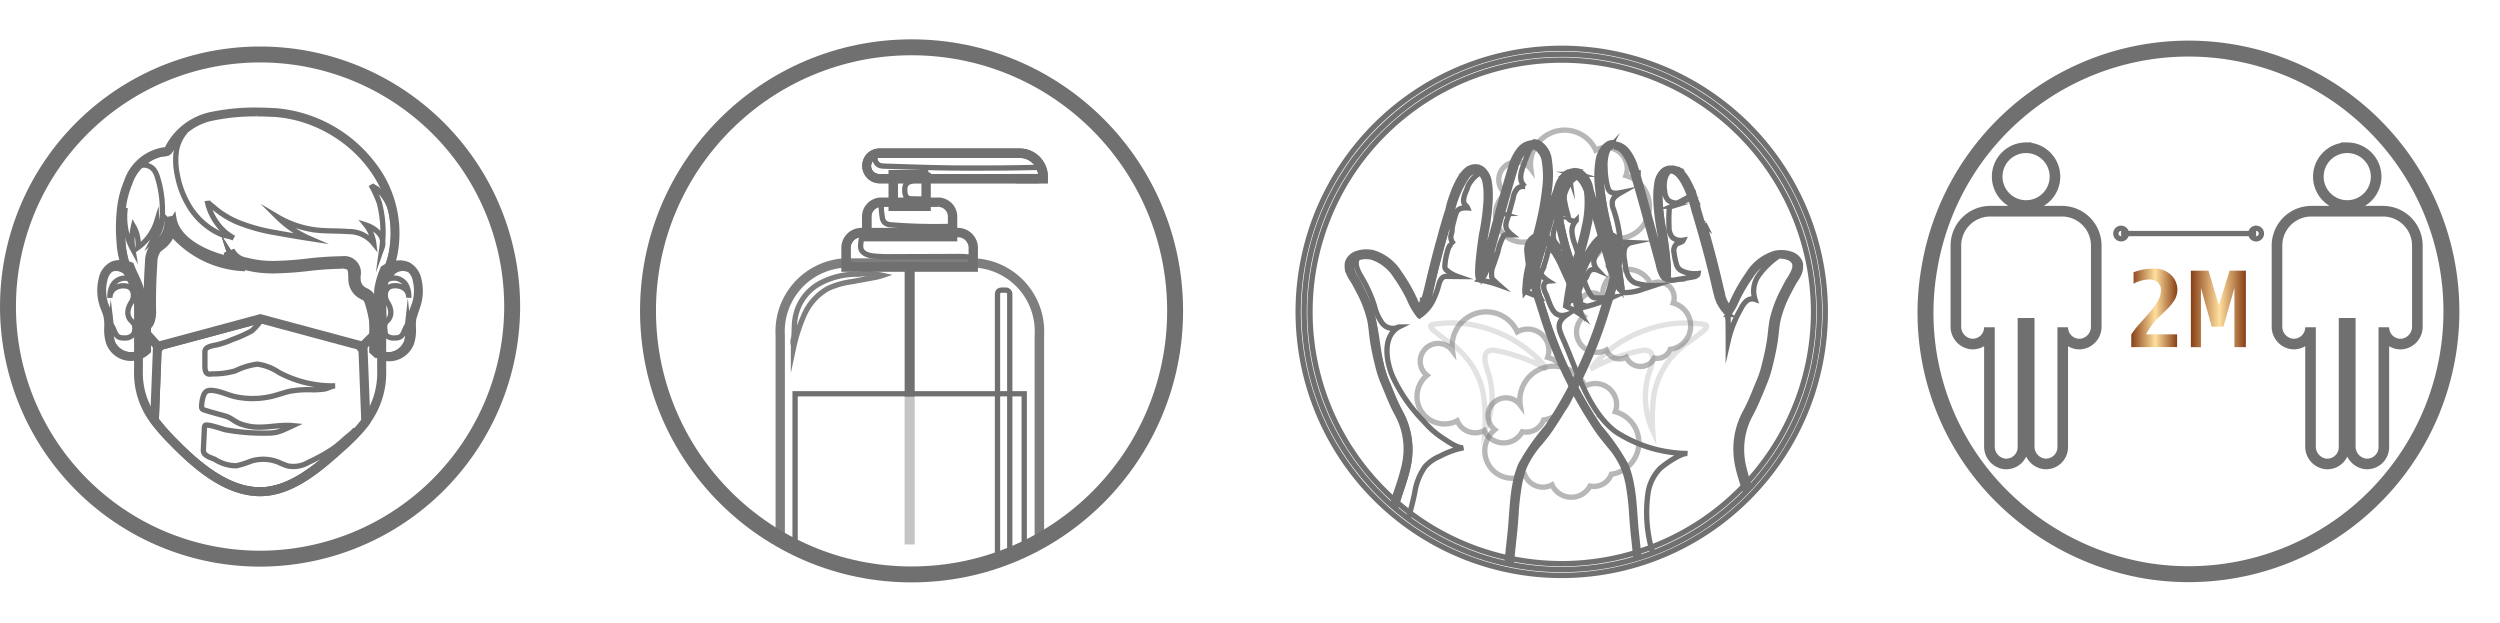 <svg xmlns="http://www.w3.org/2000/svg" xmlns:xlink="http://www.w3.org/1999/xlink" width="117.697" height="29.319" viewBox="0 0 117.697 29.319">
  <defs>
    <clipPath id="clip-path">
      <circle id="SVGID" cx="12.13" cy="12.13" r="12.13" fill="none" stroke="#707070" stroke-miterlimit="10" stroke-width="0.25"/>
    </clipPath>
    <clipPath id="clip-path-2">
      <circle id="SVGID-2" data-name="SVGID" cx="12.408" cy="12.408" r="12.408" fill="none"/>
    </clipPath>
    <linearGradient id="linear-gradient" y1="0.5" x2="1" y2="0.5" gradientUnits="objectBoundingBox">
      <stop offset="0" stop-color="#873f16"/>
      <stop offset="0.52" stop-color="#ffdf9e"/>
      <stop offset="1" stop-color="#873f16"/>
    </linearGradient>
    <linearGradient id="linear-gradient-2" x1="0" y1="0.5" x2="1" y2="0.5" xlink:href="#linear-gradient"/>
  </defs>
  <g id="Group_964" data-name="Group 964" transform="translate(-795.576 -963.25)">
    <g id="Group_963" data-name="Group 963" transform="translate(795.951 965.477)">
      <g id="Group_961" data-name="Group 961" transform="translate(0 0)">
        <g id="Group_252" data-name="Group 252">
          <g id="Group_215" data-name="Group 215" transform="translate(60.743 0.049)">
            <g id="Group_212" data-name="Group 212">
              <g id="Group_209" data-name="Group 209" transform="translate(0.278 0.277)">
                <g id="Group_208" data-name="Group 208" clip-path="url(#clip-path)">
                  <g id="Group_207" data-name="Group 207" transform="translate(2.024 3.573)">
                    <g id="Group_206" data-name="Group 206">
                      <g id="Group_199" data-name="Group 199">
                        <g id="Group_192" data-name="Group 192" transform="translate(6.976)" opacity="0.5">
                          <path id="Path_518" data-name="Path 518" d="M962.115,733.416a1.505,1.505,0,0,0-1.107-1.451.975.975,0,0,0,.061-.33,1,1,0,0,0-1-1,.984.984,0,0,0-.484.131,1.606,1.606,0,0,0-3.069.664,1.674,1.674,0,0,0,.017.22.841.841,0,1,0-1.2,1.161,1.292,1.292,0,0,0,1.422,2.14.917.917,0,0,0,.847.565.908.908,0,0,0,.425-.109,1,1,0,0,0,1.791.056.862.862,0,0,0,.18.019.883.883,0,0,0,.825-.575A1.5,1.5,0,0,0,962.115,733.416Z" transform="translate(-954.857 -729.822)" fill="none" stroke="#707070" stroke-miterlimit="10" stroke-width="0.25"/>
                        </g>
                        <g id="Group_193" data-name="Group 193" transform="translate(6.477 11.111)" opacity="0.5">
                          <path id="Path_519" data-name="Path 519" d="M961.754,741.5a1.508,1.508,0,0,0-1.109-1.453.969.969,0,0,0,.061-.329,1,1,0,0,0-1.487-.872,1.606,1.606,0,0,0-3.069.666,1.447,1.447,0,0,0,.018.219.842.842,0,1,0-1.2,1.162,1.292,1.292,0,0,0,.823,2.287,1.274,1.274,0,0,0,.6-.149.916.916,0,0,0,.847.567.906.906,0,0,0,.425-.109,1,1,0,0,0,1.791.056.959.959,0,0,0,.18.018.882.882,0,0,0,.825-.574A1.507,1.507,0,0,0,961.754,741.5Z" transform="translate(-954.494 -737.9)" fill="none" stroke="#707070" stroke-miterlimit="10" stroke-width="0.25"/>
                        </g>
                        <g id="Group_197" data-name="Group 197" transform="translate(0 0.608)">
                          <g id="Group_196" data-name="Group 196">
                            <g id="Group_195" data-name="Group 195">
                              <path id="Path_520" data-name="Path 520" d="M955.178,751.142a13.956,13.956,0,0,1-4.128-.626l-.09-.027.029-.09c.047-.148.1-.3.146-.444.012-.036.023-.083.037-.132a1.173,1.173,0,0,1,.125-.345l.776-2.468q.07-.221.145-.441a10.326,10.326,0,0,0,.322-1.095,3.834,3.834,0,0,0,.089-.692,3.541,3.541,0,0,0-.424-1.789c-.08-.144-.153-.29-.223-.444s-.128-.289-.189-.436l-.071-.172c-.059-.147-.122-.3-.193-.466a4.638,4.638,0,0,1-.23-.714c-.091-.352-.169-.715-.234-1.08-.029-.166-.048-.338-.066-.5-.021-.194-.043-.392-.081-.58a5.662,5.662,0,0,0-.542-1.414c-.066-.128-.133-.254-.2-.378-.029-.052-.062-.106-.095-.159a1.463,1.463,0,0,1-.209-.429l-.01-.049a.655.655,0,0,1-.008-.128l0-.048.008-.04a.435.435,0,0,1,.039-.109.593.593,0,0,1,.322-.271,1.225,1.225,0,0,1,.44-.077,1.279,1.279,0,0,1,.289.032,2.145,2.145,0,0,1,1.2.937,7.476,7.476,0,0,1,.642,1.087l.051.11a3.08,3.08,0,0,0,.279.507l.018-.021c.026-.028.051-.057.076-.085l.033-.043a1.736,1.736,0,0,0,.146-.23l.011-.021c.012-.023.025-.048.036-.073l.021-.049.04-.1c.01-.03.021-.06.03-.092l.026-.091.022-.08c.015-.058.029-.117.043-.175l.021-.089c.07-.3.143-.609.22-.912.1-.385.2-.781.309-1.18.033-.12.106-.377.106-.377.049-.177.1-.34.144-.5l.095-.318c.036-.121.069-.228.1-.336l.036-.132.027-.1c.017-.054.034-.116.056-.182l.045-.139.055-.153.048-.125c.021-.051.04-.1.062-.15s.041-.095.063-.142l.049-.1.027-.054.03-.056c.029-.051.059-.1.089-.149.014-.019.026-.04.04-.058l.011-.015a1.182,1.182,0,0,1,.077-.1.977.977,0,0,1,.1-.1l.044-.037.037-.029.033-.022.033-.019.015-.008.038-.018.017-.007a.511.511,0,0,1,.1-.027l.037,0h.021a.571.571,0,0,1,.085.007l.029.005a.577.577,0,0,1,.073.023.483.483,0,0,1,.1.055.89.89,0,0,1,.29.582,3,3,0,0,1,.041.477c0,.118,0,.25-.007.391a11.316,11.316,0,0,1-.21,1.557h0s-.041.257-.084.589c-.033.252-.059.49-.076.691-.011.133-.019.261-.022.374a1.311,1.311,0,0,0,.019.323.5.5,0,0,0,.146-.228l.022-.055a4.156,4.156,0,0,0,.136-.457l.008-.032c.011-.04.019-.084.029-.129a1.453,1.453,0,0,1,.094-.322l.481-1.746.1-.005-.088-.025.235-.839.16-.556c.041-.143.161-.55.161-.55l.055-.183a2.306,2.306,0,0,1,.374-.77.762.762,0,0,1,.474-.3.545.545,0,0,1,.08-.005.432.432,0,0,1,.155.026,1,1,0,0,1,.479.773,4.5,4.5,0,0,1,.014,1.242,12.8,12.8,0,0,1-.277,1.594c-.018.074-.034.146-.052.216-.151.623-.3,1.084-.3,1.094h0s-.07.341-.147.735c-.106.554-.148.842-.165.99l.017-.026a3.667,3.667,0,0,0,.252-.514c.012-.027.026-.063.04-.1,0,0,.03-.084.04-.114l.1-.308c.033-.107.067-.227.1-.355l.364-1.279.191-.655.094.007-.088-.026c.061-.2.12-.4.176-.573l.063-.191.052-.154c.023-.07.044-.128.065-.182l.037-.094.018-.044c.023-.055.047-.107.07-.155.012-.025.025-.047.037-.069s.038-.069.058-.1.03-.044.044-.065a1.1,1.1,0,0,1,.113-.133.691.691,0,0,1,.111-.094.494.494,0,0,1,.055-.036c.017-.01.036-.019.054-.027a.6.6,0,0,1,.106-.034l.022,0a.558.558,0,0,1,.067-.007h.041a.43.43,0,0,1,.068.008l.038.011a.211.211,0,0,1,.048.018l.041.026a1.08,1.08,0,0,1,.425.768,4.939,4.939,0,0,1-.106,1.693,13.438,13.438,0,0,1-.491,1.758c-.151.607-.3,1.271-.366,1.633l.094.016-.085-.034.033-.085.718-1.578.041-.085.077-.147.044-.081c.073-.131.149-.253.224-.362l.071-.1c.025-.033.05-.065.074-.1s.052-.062.078-.091a1.453,1.453,0,0,1,.161-.151.664.664,0,0,1,.206-.114l.049-.014a.358.358,0,0,1,.054-.005l.022,0a.325.325,0,0,1,.054,0,.414.414,0,0,1,.1.032l.029.015a.632.632,0,0,1,.325.689,7.8,7.8,0,0,1-.337,1.724c-.078.267-.162.532-.245.791-.043.135-.085.267-.125.4a20.561,20.561,0,0,1-2.569,5.366c-.147.22-.318.429-.483.631a4.655,4.655,0,0,0-.763,1.154,4.57,4.57,0,0,0-.238.812,12.191,12.191,0,0,0-.176,1.532c-.018.263-.039.535-.066.8l-.253,2.385-.071.01A13.906,13.906,0,0,1,955.178,751.142Z" transform="translate(-949.76 -730.239)" fill="none" stroke="#707070" stroke-miterlimit="10" stroke-width="0.25"/>
                              <g id="Group_194" data-name="Group 194">
                                <path id="Path_521" data-name="Path 521" d="M958.538,730.448a.333.333,0,0,1,.12.019.916.916,0,0,1,.424.706,4.481,4.481,0,0,1,.014,1.214,12.993,12.993,0,0,1-.276,1.583c-.017.073-.033.144-.051.215-.154.633-.3,1.088-.3,1.088s-.073.345-.148.744a4.8,4.8,0,0,0-.161,1.2h0a.13.13,0,0,0,.032-.008l.012-.007.014-.008a.292.292,0,0,0,.051-.045l.011-.014.007-.01.011-.012c.01-.014.021-.028.03-.044l.012-.018a3.943,3.943,0,0,0,.259-.528c.012-.029.026-.066.041-.109l.011-.03c.01-.026.019-.056.03-.088l.008-.025.027-.088.01-.03,0-.012.047-.153c.033-.109.069-.228.106-.356l.019-.069.015-.051c.029-.1.058-.2.088-.308l.014-.049c.041-.147.085-.3.128-.453q.045-.157.091-.318l.008-.032c.036-.122.072-.243.106-.365l.043-.146,0-.01.04-.135.005-.019c.061-.2.12-.395.176-.572l0-.012.039-.117.019-.062c.014-.041.027-.08.041-.118l.014-.041c.021-.06.041-.118.062-.171l.01-.025.026-.067.018-.043c.022-.054.045-.1.067-.15.012-.023.023-.045.036-.066s.037-.065.055-.094.027-.041.041-.06a.957.957,0,0,1,.1-.121.737.737,0,0,1,.1-.084c.017-.011.032-.022.047-.03s.032-.016.047-.023a.4.4,0,0,1,.088-.029l.016,0a.273.273,0,0,1,.055-.005h.033a.5.5,0,0,1,.055.007l.032.008a.123.123,0,0,1,.032.012l.007,0,.025.015a1,1,0,0,1,.386.707,4.953,4.953,0,0,1-.106,1.66,13.29,13.29,0,0,1-.487,1.744,13.411,13.411,0,0,0-.389,1.96h.011a.078.078,0,0,0,.052-.03.72.72,0,0,0,.109-.177l.014-.032.014-.032,0-.01.025-.06.007-.021.718-1.578.018-.037.022-.044.04-.078.036-.067.022-.04.022-.041c.061-.109.136-.232.219-.353l.034-.049.036-.048c.023-.032.048-.063.073-.094a1.136,1.136,0,0,1,.074-.087,1.39,1.39,0,0,1,.149-.14.632.632,0,0,1,.179-.1l.04-.01a.174.174,0,0,1,.039,0h.019a.172.172,0,0,1,.037,0,.206.206,0,0,1,.073.023l.025.012a.541.541,0,0,1,.278.6,7.773,7.773,0,0,1-.334,1.7c-.118.406-.25.8-.369,1.188a20.411,20.411,0,0,1-2.558,5.343,10.533,10.533,0,0,0-1.255,1.8,4.654,4.654,0,0,0-.244.828c-.155.766-.161,1.567-.243,2.34s-.164,1.542-.246,2.314a13.84,13.84,0,0,1-4.656-.1,13.2,13.2,0,0,1-1.471-.37c.047-.147.1-.3.146-.443a1.921,1.921,0,0,1,.158-.464l.034-.11c.066-.209.132-.417.2-.626l0-.006q.274-.871.547-1.741c.16-.508.356-1.019.469-1.543a3.976,3.976,0,0,0,.091-.71,3.653,3.653,0,0,0-.435-1.838c-.084-.153-.155-.3-.22-.437s-.128-.287-.187-.432c-.084-.2-.165-.409-.265-.64a4.806,4.806,0,0,1-.224-.7q-.138-.532-.232-1.073c-.063-.359-.076-.733-.149-1.088a5.628,5.628,0,0,0-.549-1.437c-.067-.129-.135-.254-.2-.38a2.536,2.536,0,0,1-.3-.567l0-.023,0-.018a.619.619,0,0,1-.007-.11l0-.038,0-.017,0-.021a.374.374,0,0,1,.03-.084.5.5,0,0,1,.274-.226,1.107,1.107,0,0,1,.406-.072,1.147,1.147,0,0,1,.267.03,2.1,2.1,0,0,1,1.143.9,7.374,7.374,0,0,1,.633,1.073,3.158,3.158,0,0,0,.406.715l.01-.01c.029-.027.058-.055.085-.085s.052-.059.078-.091l.037-.047a1.816,1.816,0,0,0,.151-.241l.011-.021c.014-.025.026-.051.039-.078l.022-.051.021-.054.021-.052c.011-.033.022-.065.032-.1l0-.011.016-.055.008-.026.022-.083c.015-.059.029-.118.043-.177l.021-.088c.07-.305.144-.609.22-.912.1-.393.2-.787.31-1.177.033-.12.066-.239.1-.358l.008-.033c.047-.164.094-.326.142-.488l.011-.039c.027-.094.055-.186.082-.278l0-.014c.033-.107.065-.215.1-.322l0-.01.022-.085,0-.014.011-.038.012-.045.006-.019.005-.019c.016-.054.034-.115.056-.182l.016-.051.029-.087.036-.1.011-.029c.011-.029.021-.056.032-.085l.023-.059c.019-.047.039-.095.061-.146s.04-.092.062-.138l.033-.066.014-.029.027-.055.03-.054c.028-.049.057-.1.087-.144.011-.018.023-.036.036-.052l.022-.03a.885.885,0,0,1,.062-.078,1.2,1.2,0,0,1,.089-.095l.018-.015.021-.018.034-.026.027-.019.005,0,.029-.018.008,0,.03-.015.018-.007a.4.4,0,0,1,.08-.022l.027,0h.033l.052.005.026.006a.339.339,0,0,1,.056.018.325.325,0,0,1,.077.044.812.812,0,0,1,.255.524,2.972,2.972,0,0,1,.04.462c0,.125,0,.255-.007.385a10.883,10.883,0,0,1-.209,1.542s-.041.26-.085.6c-.028.216-.056.462-.076.693-.011.136-.019.267-.022.381-.006.239.012.41.073.424h.022l.028,0c.087-.023.164-.155.22-.29l.023-.058a4.5,4.5,0,0,0,.147-.5,2.392,2.392,0,0,1,.12-.442l.037-.136.021-.074c.027-.1.056-.208.088-.319l.034-.127.023-.087.043-.154.045-.161.038-.139.039-.142.04-.142c.008-.032.018-.063.026-.1l.028-.095.026-.1,0-.015.05-.176c.027-.1.053-.193.081-.287l.014-.052.026-.089.026-.095.04-.139c.029-.1.056-.2.084-.3s.051-.175.074-.259c.041-.143.081-.277.117-.4l.033-.11.019-.065.012-.043.016-.054.018-.06a2.184,2.184,0,0,1,.358-.739.661.661,0,0,1,.417-.271.378.378,0,0,1,.066-.005m0-.184a.527.527,0,0,0-.094.007.845.845,0,0,0-.534.337,2.411,2.411,0,0,0-.389.8l-.011.036-.007.023-.016.056-.005.014-.007.025-.008.026-.012.043-.021.07-.011.039c-.037.125-.077.26-.118.4-.018.065-.037.131-.056.2l-.018.062-.019.066-.065.23-.025.085-.015.055-.016.059-.01.034-.021.07-.005.021-.014.048-.081.29-.025.089-.024.088,0,.016-.028.094-.011.041-.015.055-.023.085,0,.011-.04.144-.015.049-.025.091-.039.139-.044.16-.014.052-.029.1-.023.088-.022.077-.014.051c-.03.11-.061.217-.088.319l-.019.072-.007.026-.026.1a1.6,1.6,0,0,0-.1.334c-.008.044-.016.087-.027.125l-.008.032a4.2,4.2,0,0,1-.132.447l-.01.023v-.028c0-.1.01-.226.022-.37.017-.2.043-.436.076-.685.039-.306.077-.549.083-.586a11.172,11.172,0,0,0,.212-1.567c.007-.143.01-.276.007-.4a3.187,3.187,0,0,0-.043-.492.963.963,0,0,0-.326-.64.532.532,0,0,0-.117-.066.577.577,0,0,0-.081-.026l-.041-.01a.706.706,0,0,0-.078-.007h-.051l-.043.005a.611.611,0,0,0-.117.03l-.03.012-.037.018-.01,0,0,0-.03.016-.007,0-.008.006-.033.022c-.018.014-.032.023-.045.036l-.018.014h0l-.008.007-.019.018a1.165,1.165,0,0,0-.106.11c-.023.027-.047.058-.07.089l-.012.016-.008.012c-.015.021-.029.041-.043.062-.032.051-.063.1-.092.154l-.032.056-.03.061-.017.033-.032.065c-.023.048-.044.1-.065.143s-.044.1-.063.151l-.012.032-.011.03-.023.062-.01.025-.01.027-.039.107-.029.088-.008.022-.01.03c-.022.069-.041.132-.056.187l-.007.021-.006.019-.012.045,0,.012-.008.03,0,.015-.021.077v.014c-.033.106-.065.212-.1.318l-.007.022c-.026.084-.054.177-.081.271l-.006.019-.005.019c-.048.164-.095.326-.142.49l0,.015-.005.019-.1.357c-.11.4-.215.8-.311,1.182-.077.307-.151.615-.221.915l-.021.089c-.012.058-.028.115-.041.172l-.022.08-.007.023-.015.052v.011c-.01.03-.019.06-.03.089l-.017.047-.021.049-.021.048c-.01.022-.021.045-.033.067l.157.1-.162-.088h0l0,.008a1.724,1.724,0,0,1-.138.215l-.032.041-.012.015a3.984,3.984,0,0,1-.2-.4l-.052-.11a7.543,7.543,0,0,0-.649-1.1,2.226,2.226,0,0,0-1.249-.972,1.4,1.4,0,0,0-.311-.034,1.322,1.322,0,0,0-.475.084.688.688,0,0,0-.37.314.541.541,0,0,0-.045.128l-.006.028,0,.019c0,.023,0,.04-.005.056a.7.7,0,0,0,.01.153l0,.025.007.03a1.564,1.564,0,0,0,.22.457c.033.052.065.1.094.154.067.124.135.249.2.375a5.589,5.589,0,0,1,.534,1.391c.037.184.058.373.08.572.019.168.037.341.067.51.065.366.143.732.235,1.087a4.943,4.943,0,0,0,.234.728c.072.165.133.318.194.466l.069.171c.058.136.12.283.191.439s.144.3.226.45a3.438,3.438,0,0,1,.413,1.743,3.763,3.763,0,0,1-.087.675,10.45,10.45,0,0,1-.321,1.087q-.074.221-.144.441l-.2.62c-.117.374-.234.747-.352,1.121l0,.012h0l-.03.1-.164.52-.023.073,0,.01a1.321,1.321,0,0,0-.131.363c-.012.047-.023.091-.036.125-.05.147-.1.3-.146.446l-.056.176.178.056a13.816,13.816,0,0,0,1.49.374,14.071,14.071,0,0,0,4.719.106l.142-.021.015-.143.239-2.253.007-.061c.028-.265.047-.538.066-.8a11.946,11.946,0,0,1,.175-1.521,4.438,4.438,0,0,1,.232-.8,4.566,4.566,0,0,1,.75-1.131c.167-.2.338-.414.488-.637a20.638,20.638,0,0,0,2.58-5.391c.041-.132.083-.264.125-.4.082-.257.166-.524.245-.794a7.859,7.859,0,0,0,.341-1.743.734.734,0,0,0-.375-.777l-.025-.012a.44.44,0,0,0-.132-.043.314.314,0,0,0-.065-.005h-.033a.274.274,0,0,0-.062.008.411.411,0,0,0-.056.014.8.8,0,0,0-.238.131,1.519,1.519,0,0,0-.172.161c-.028.03-.055.062-.083.095s-.052.066-.077.1l-.038.052-.036.051c-.077.112-.153.235-.227.369l-.022.039-.023.044-.039.072-.04.08-.015.029-.007.014-.021.044-.409.9c.058-.255.124-.527.19-.79a13.3,13.3,0,0,0,.491-1.762,4.979,4.979,0,0,0,.106-1.726,1.165,1.165,0,0,0-.468-.831l-.029-.019,0,0-.012-.007a.521.521,0,0,0-.065-.026l-.044-.011a.609.609,0,0,0-.087-.011H960.5a.553.553,0,0,0-.083.01l-.029.006a.6.6,0,0,0-.12.039c-.019.01-.043.021-.065.033s-.039.023-.061.038a.926.926,0,0,0-.122.1,1.294,1.294,0,0,0-.121.144c-.015.022-.031.044-.047.067s-.041.067-.062.1-.026.048-.039.073c-.025.049-.049.1-.073.162l-.015.034h0l0,.008-.028.072-.008.021c-.022.058-.043.117-.065.179h0l0,.008-.011.03c-.012.037-.025.073-.037.111l0,.01-.021.062-.016.052-.022.066h0l0,.01c-.057.177-.117.371-.178.579l0,.012-.043.142v0h0l0,.005-.015.051-.027.1c-.034.12-.07.242-.106.365l0,.015-.005.022-.09.314-.128.451-.012.04,0,.01-.015.055-.071.252-.015.051-.01.032-.011.04c-.036.125-.072.245-.1.352l-.045.151v.005l0,0-.007.021,0,.011-.027.087,0,.011-.005.015c-.01.03-.019.058-.029.084l-.008.023c-.015.044-.028.077-.04.1v0c.019-.114.044-.246.073-.4.07-.358.136-.677.147-.733s.157-.5.3-1.091c.017-.07.034-.143.051-.217a12.918,12.918,0,0,0,.279-1.607,4.624,4.624,0,0,0-.015-1.267,1.083,1.083,0,0,0-.524-.838h0l-.005,0a.534.534,0,0,0-.191-.033Z" transform="translate(-949.785 -730.264)" fill="none" stroke="#707070" stroke-miterlimit="10" stroke-width="0.25"/>
                              </g>
                            </g>
                            <path id="Path_522" data-name="Path 522" d="M954.1,743.528a3.968,3.968,0,0,1,1.115-.4c-.283.047-.825-.359-1.051-.5a4.273,4.273,0,0,1-.835-.757,7.515,7.515,0,0,1-1.463-2.116c-.292-.7-.49-1.85.3-2.312a.632.632,0,0,1-.788-.19,2.281,2.281,0,0,1-.359-.806,6.341,6.341,0,0,0-.583-1.3c-.172-.29-.373-.638-.221-.939a.376.376,0,0,0-.287.41,1.214,1.214,0,0,0,.2.508,8.109,8.109,0,0,1,.835,2.025c.186.706.212,1.431.392,2.132a4.827,4.827,0,0,0,.224.7c.1.231.182.437.266.64.059.144.12.286.187.432s.136.285.22.437a3.655,3.655,0,0,1,.435,1.838,3.993,3.993,0,0,1-.091.71c-.113.524-.31,1.036-.469,1.543q-.274.871-.547,1.741v.006c-.063.2-.113.426-.2.626-.011.036-.022.073-.034.11a1.924,1.924,0,0,0-.158.464c-.049.147-.1.3-.146.443a13.2,13.2,0,0,0,1.471.37.868.868,0,0,1-.252-.292,1.132,1.132,0,0,1-.072-.607,9.361,9.361,0,0,1,.285-1.442c.147-.586.324-1.173.444-1.765a2.842,2.842,0,0,1,.483-1.217,1.875,1.875,0,0,1,.655-.472Z" transform="translate(-949.732 -728.783)" fill="none" stroke="#707070" stroke-miterlimit="10" stroke-width="0.25"/>
                            <path id="Path_523" data-name="Path 523" d="M952.284,738.034a.56.56,0,0,1-.054-.074,1.782,1.782,0,0,0,.4-.563,3.78,3.78,0,0,0,.208-.693q.423-1.828.975-3.62a5.043,5.043,0,0,1,.7-1.618c.164-.194.352-.3.556-.216a.325.325,0,0,1,.077.044,1.507,1.507,0,0,0-.563.586c-.047.095-.071.2-.117.3a1.124,1.124,0,0,0-.114.407.312.312,0,0,0,.027.162c.04.078.129.127.162.209a1.018,1.018,0,0,0-.3.022c-.177.048-.236.172-.282.336-.052.182-.1.366-.14.55a1.615,1.615,0,0,0-.011.183c-.008.085-.051.165-.058.252a.482.482,0,0,0,.15.365c-.048-.048-.2.055-.217.091a1.189,1.189,0,0,0-.106.3,2.834,2.834,0,0,0-.107.627.291.291,0,0,0,.01.109.253.253,0,0,0,.069.094,1.612,1.612,0,0,0,.521.3l-.5-.005a.463.463,0,0,0-.1.005c-.172.037-.248.243-.288.392a3.892,3.892,0,0,1-.215.613A1.889,1.889,0,0,1,952.284,738.034Z" transform="translate(-948.867 -729.904)" fill="none" stroke="#707070" stroke-miterlimit="10" stroke-width="0.25"/>
                            <path id="Path_524" data-name="Path 524" d="M954.439,736.68l-.131-.029c.058-.059.14-.071.193-.136a.783.783,0,0,0,.113-.215,2.136,2.136,0,0,0,.1-.3s.908-3.346,1.288-4.587a2.184,2.184,0,0,1,.358-.739.67.67,0,0,1,.417-.272.757.757,0,0,0-.16.268c-.077.188-.148.378-.219.571-.121.339-.263.742.065,1.019a.434.434,0,0,0-.337.078.8.8,0,0,0-.224.479c-.074.266-.149.531-.221.8-.062.228-.2.473-.055.692a1.138,1.138,0,0,0,.213.224h-.269a.187.187,0,0,0-.062.007.145.145,0,0,0-.058.054,2.637,2.637,0,0,0-.266.739c-.085.266-.175.531-.272.794a.931.931,0,0,0-.021.285.394.394,0,0,0,.019.155.358.358,0,0,0,.087.111c.076.074.154.147.234.217A5.131,5.131,0,0,0,954.439,736.68Z" transform="translate(-948.087 -730.212)" fill="none" stroke="#707070" stroke-miterlimit="10" stroke-width="0.25"/>
                            <path id="Path_525" data-name="Path 525" d="M956.019,736.895c-.045-.019-.089-.04-.135-.061a2.243,2.243,0,0,0,.424-.728c.217-.508.89-3.2,1.253-4.073a1.508,1.508,0,0,1,.3-.491.436.436,0,0,1,.5-.147l.032.019a.889.889,0,0,0-.4.305,1.8,1.8,0,0,0-.252.516c-.025.077-.029.153-.052.228a.761.761,0,0,0-.049.3.884.884,0,0,0,.249.465c-.032-.037-.227-.05-.276-.058-.088-.015-.161-.012-.212.07a.244.244,0,0,0-.025.143.955.955,0,0,1-.049.246c-.07.244-.208.593-.07.839.016.029.036.056.055.084a.875.875,0,0,0,.179.2.475.475,0,0,1-.176.01,1.094,1.094,0,0,0-.165-.022c-.2,0-.212.311-.255.458-.056.2-.12.4-.194.6a3.475,3.475,0,0,0-.139.334,2.207,2.207,0,0,0-.082.424.967.967,0,0,0,.1.546A5.163,5.163,0,0,1,956.019,736.895Z" transform="translate(-947.495 -729.849)" fill="none" stroke="#707070" stroke-miterlimit="10" stroke-width="0.25"/>
                            <path id="Path_526" data-name="Path 526" d="M957.431,736.787l-.169-.084c.061.021.161-.172.18-.209.029-.059.055-.121.078-.183l.717-1.578a4.684,4.684,0,0,1,.521-.853c.2-.239.417-.41.609-.315l.026.012a1.013,1.013,0,0,0-.45.355c-.151.193-.389.5-.342.763a.675.675,0,0,0,.169.322.409.409,0,0,0-.322,0c-.107.065-.154.228-.209.333a2.774,2.774,0,0,0-.49,1.176.574.574,0,0,0,.021.182.8.8,0,0,0,.073.146l.171.285A4.811,4.811,0,0,0,957.431,736.787Z" transform="translate(-946.978 -729.034)" fill="none" stroke="#707070" stroke-miterlimit="10" stroke-width="0.25"/>
                          </g>
                        </g>
                        <g id="Group_198" data-name="Group 198" transform="translate(3.935 9.075)" opacity="0.2">
                          <path id="Path_527" data-name="Path 527" d="M954.419,738.183a3.7,3.7,0,0,1,.719,1.661,8.347,8.347,0,0,1,.052,1.648,3.786,3.786,0,0,0,.221-2.541c-.077-.293-.463-1.122.048-1.238a.672.672,0,0,1,.276.012,8.177,8.177,0,0,1,2.395.876c-.077-.044-.165-.206-.226-.272a5.617,5.617,0,0,0-.975-.854,5.938,5.938,0,0,0-1.541-.761,5.516,5.516,0,0,0-2.572-.233c-.232.04-.206.116-.055.275a9.749,9.749,0,0,0,.982.733A4.314,4.314,0,0,1,954.419,738.183Z" transform="translate(-952.646 -736.42)" fill="none" stroke="#707070" stroke-miterlimit="10" stroke-width="0.25"/>
                        </g>
                      </g>
                      <g id="Group_205" data-name="Group 205" transform="translate(8.423 0.607)">
                        <g id="Group_203" data-name="Group 203">
                          <g id="Group_202" data-name="Group 202">
                            <g id="Group_201" data-name="Group 201">
                              <path id="Path_528" data-name="Path 528" d="M963.361,751.143h-.219a14.053,14.053,0,0,1-1.835-.147l-.071-.011-.253-2.385c-.027-.261-.047-.53-.066-.788a12.078,12.078,0,0,0-.177-1.543,4.552,4.552,0,0,0-.237-.812,4.606,4.606,0,0,0-.762-1.153c-.167-.2-.337-.411-.486-.633a20.622,20.622,0,0,1-2.568-5.366c-.04-.128-.08-.257-.122-.388-.083-.263-.168-.531-.248-.8a7.992,7.992,0,0,1-.337-1.722.633.633,0,0,1,.325-.689l.021-.011a.341.341,0,0,1,.081-.03l.019,0a.42.42,0,0,1,.061-.005h.023c.015,0,.032,0,.045,0l.05.012a.709.709,0,0,1,.213.117,1.712,1.712,0,0,1,.16.151c.025.026.049.055.074.085s.055.069.08.1l.036.051.036.048c.083.122.159.248.223.363l.047.084a.726.726,0,0,1,.034.066.888.888,0,0,1,.041.08l.04.081.724,1.589v.011l.034.084c-.063-.362-.215-1.028-.369-1.641h0a13.514,13.514,0,0,1-.487-1.75,4.86,4.86,0,0,1-.1-1.693,1.075,1.075,0,0,1,.427-.769l.027-.018a.316.316,0,0,1,.057-.025l.03.087-.011-.092.026-.007.036-.005h.067a.427.427,0,0,1,.07.005l.03.007a.506.506,0,0,1,.1.034.35.35,0,0,1,.056.029.391.391,0,0,1,.05.032.885.885,0,0,1,.11.092,1.071,1.071,0,0,1,.114.136l.033.047.021.034c.016.026.033.052.048.081l.037.069c.023.048.047.1.07.157l.019.044s.018.048.025.065l0,0,.071.2a.262.262,0,0,0,.012.038l.041.122.019.058c.011.036.04.121.04.121l0,.014v0c.058.18.117.37.176.57l0,.007,0,.012.044.147v.014c.012.032.028.081.041.131l.239.836.074.263h.007l.015.074.008.03.122.428c.036.124.068.228.1.326l.012.041c.011.041.023.08.034.117l.015.048h0s.065.2.074.227l.008.025.034.088.008.022a3.619,3.619,0,0,0,.252.51l.016.027c-.022-.2-.08-.543-.165-.99-.078-.4-.151-.741-.151-.743h0s-.146-.459-.3-1.087q-.025-.105-.05-.214a12.76,12.76,0,0,1-.279-1.594,4.484,4.484,0,0,1,.015-1.242,1.139,1.139,0,0,1,.311-.658.638.638,0,0,1,.164-.114.426.426,0,0,1,.161-.029.545.545,0,0,1,.08.007.754.754,0,0,1,.473.3,2.277,2.277,0,0,1,.373.772.406.406,0,0,1,.019.066.356.356,0,0,1,.016.049l.045.149h.022v.08l.113.388q.037.126.074.26c.029.1.056.194.085.3l.039.138c.01.033.017.062.026.092l.06.213c.019.071.04.144.061.217,0,0,.076.274.081.293l.027.092c.01.037.016.065.026.094l.079.289c.014.047.026.094.038.138l.144.528c.032.111.062.22.088.319a.665.665,0,0,0,.021.069l.032.121.008.025c.029.111.058.213.082.3l0,.012v0l.018.061h.021v.094c.018.059.032.107.041.142l.007.025a.22.22,0,0,1,.011.043l.008.029a2.244,2.244,0,0,0,.069.219l.022.054a.525.525,0,0,0,.147.23,1.331,1.331,0,0,0,.018-.325c0-.112-.01-.241-.021-.374-.023-.265-.054-.521-.076-.69-.043-.334-.084-.593-.084-.593A11.038,11.038,0,0,1,962.1,733c-.005-.124-.008-.254-.007-.391a3.214,3.214,0,0,1,.043-.477.881.881,0,0,1,.29-.583.516.516,0,0,1,.1-.054.63.63,0,0,1,.067-.023l.011,0h0a.17.17,0,0,1,.033,0,.156.156,0,0,1,.044-.007l.027,0,.008,0a.2.2,0,0,1,.047,0,.438.438,0,0,1,.1.026l.021.008.056.028.036.023h.01l.025.023.032.025.046.026v.015a1.077,1.077,0,0,1,.094.1l.065.082.018.026.044.065c.03.045.059.095.088.146l.07.132v0l.007.014c.008.014.021.04.032.062l.072.156v.005c.016.037.032.076.047.114l.014.014v.021l.017.041c.008.021.016.045.026.07l.005.018-.082.044.092-.017.039.1c.01.034.019.061.027.087l.018.055c.022.066.04.128.055.182h0l.008.023,0,.021a.317.317,0,0,1,.014.046.264.264,0,0,1,.011.045l.007.021h.021l0,.084.1.325v0c.029.094.056.184.083.276a.17.17,0,0,1,.011.041c.048.16.095.322.14.484l.11.392c.122.448.221.824.311,1.182.076.3.148.607.22.912l.021.091.041.172.022.078.01.041h0l.011.03.007.023.03.094.04.1c.007.018.014.032.019.045s.023.051.037.076l.011.022a1.846,1.846,0,0,0,.144.228l.036.044c.023.027.048.058.073.085l.019.019a3.082,3.082,0,0,0,.279-.506l.051-.11a7.721,7.721,0,0,1,.641-1.087,2.146,2.146,0,0,1,1.2-.937c.023-.005.051-.011.077-.015a1.29,1.29,0,0,1,.212-.017,1.242,1.242,0,0,1,.44.077.584.584,0,0,1,.322.271.456.456,0,0,1,.037.107l.005.023,0,.021,0,.045a.807.807,0,0,1-.007.127v.01l0,.01,0,.029a1.426,1.426,0,0,1-.208.426c-.034.055-.069.11-.1.164-.07.129-.136.253-.2.38a5.593,5.593,0,0,0-.542,1.414c-.039.187-.059.384-.081.576-.018.167-.037.34-.066.508-.062.355-.14.719-.234,1.08a4.858,4.858,0,0,1-.23.714c-.077.179-.144.344-.209.5l-.055.136c-.061.147-.12.289-.188.436s-.144.3-.223.444a3.51,3.51,0,0,0-.424,1.789,3.93,3.93,0,0,0,.088.693,10.963,10.963,0,0,0,.325,1.1c.05.144.1.29.143.435l.546,1.739.005.012v.007c.061.2.122.389.184.583l.01.032c.01.032.021.063.029.1a1.16,1.16,0,0,1,.128.351c.012.047.023.091.034.127l.149.442.029.089-.089.027a13.8,13.8,0,0,1-4.115.627Z" transform="translate(-955.884 -730.238)" fill="none" stroke="#707070" stroke-miterlimit="10" stroke-width="0.25"/>
                              <g id="Group_200" data-name="Group 200">
                                <path id="Path_529" data-name="Path 529" d="M960.039,730.449a.562.562,0,0,1,.065,0,.672.672,0,0,1,.415.272,2.141,2.141,0,0,1,.356.74.539.539,0,0,1,.018.059c.007.017.011.034.016.052l.014.044.019.065c.01.036.022.073.032.109h0c.037.122.074.257.115.4.026.085.051.171.076.26s.057.194.084.3l.04.139c.008.032.016.063.026.094l.025.089.015.054c.026.095.054.19.081.286.016.061.031.12.048.177l.005.016c.008.032.018.063.026.1s.018.063.027.1.016.062.027.094l.037.143.04.142c.014.047.026.094.039.138s.029.11.044.161h0c.015.052.029.1.044.154.008.029.014.058.022.087s.023.085.036.127c.031.111.061.219.088.319a.619.619,0,0,0,.021.074l.037.138h0c.03.113.058.215.083.3v0c.005.016.008.033.014.047.01.036.018.065.025.093h0l.005.023c.016.061.029.109.038.144l.007.021,0,.017.005.022,0,.01.008.026a1.954,1.954,0,0,0,.07.226c.008.018.015.039.023.058.058.135.135.267.223.29a.156.156,0,0,0,.036,0h.012c.061-.012.077-.186.072-.424,0-.114-.01-.245-.021-.381-.021-.231-.048-.479-.077-.693-.042-.337-.084-.6-.084-.6a11,11,0,0,1-.21-1.542c-.007-.129-.008-.26-.007-.385a3.189,3.189,0,0,1,.041-.463.805.805,0,0,1,.254-.523.35.35,0,0,1,.077-.044.413.413,0,0,1,.056-.019l.01,0h.015a.352.352,0,0,1,.053-.007h.033l.027,0a.4.4,0,0,1,.08.022l.017.007.032.015.008,0,.027.017.005.005a.23.23,0,0,1,.029.018h0l.032.025.021.016v0l.016.014a1.215,1.215,0,0,1,.092.095c.019.025.041.051.061.078l.022.029.036.055c.03.044.058.092.087.142l.03.055.028.055h0l.014.026c.011.022.023.045.033.067.021.045.041.092.063.136v0c.021.048.041.1.059.145v0l.022.055c.011.028.021.058.031.085l.01.029c.012.034.026.069.037.1s.019.059.029.087.011.034.016.051c.022.066.04.128.055.182l.007.019,0,.019c.005.015.01.03.014.045s.008.026.01.038l.005.014c.011.043.018.07.021.085v0l0,.007c.033.107.065.213.1.322l0,.012c.029.094.056.186.083.278.006.014.008.027.012.04.048.162.093.325.14.487l.01.033.1.358c.109.393.213.785.311,1.179.076.3.149.607.22.911l.019.089c.015.059.029.118.043.176.008.029.015.056.023.083l.007.029c.007.018.011.036.016.052l0,.012c.01.033.021.065.03.095l.021.054c.007.018.015.036.021.052a.469.469,0,0,0,.023.052c.012.026.023.052.039.08l.01.019a2.106,2.106,0,0,0,.153.241l.039.047c.025.03.051.062.077.089v0c.023.025.05.052.077.077l.008.007.01.008a3.114,3.114,0,0,0,.406-.714,7.426,7.426,0,0,1,.633-1.073,2.107,2.107,0,0,1,1.142-.9c.022,0,.047-.01.07-.012a1.125,1.125,0,0,1,.2-.017,1.113,1.113,0,0,1,.406.072.49.49,0,0,1,.274.225.344.344,0,0,1,.029.085l.005.019,0,.017,0,.038a.608.608,0,0,1-.007.112l0,.018-.005.023a2.5,2.5,0,0,1-.3.564c-.069.127-.136.252-.2.381a5.66,5.66,0,0,0-.552,1.437c-.072.356-.085.729-.147,1.088s-.142.718-.233,1.073a4.846,4.846,0,0,1-.225.7c-.1.23-.182.437-.264.64-.059.146-.12.286-.187.432s-.136.285-.22.439a3.621,3.621,0,0,0-.435,1.836,3.977,3.977,0,0,0,.089.71c.114.524.309,1.034.47,1.543.183.582.365,1.161.546,1.741l0,.006c.065.209.131.417.2.626.011.036.023.073.033.109a1.882,1.882,0,0,1,.159.466q.074.221.147.442a13.6,13.6,0,0,1-1.472.371,13.8,13.8,0,0,1-2.618.252h-.216a14.433,14.433,0,0,1-1.823-.146c-.084-.772-.165-1.543-.248-2.315s-.088-1.573-.244-2.34a4.7,4.7,0,0,0-.241-.828,10.639,10.639,0,0,0-1.257-1.8,19.943,19.943,0,0,1-1.172-1.977A20.442,20.442,0,0,1,956.8,738.3c-.118-.384-.252-.784-.369-1.188a7.869,7.869,0,0,1-.334-1.7.541.541,0,0,1,.276-.6l.026-.014a.182.182,0,0,1,.05-.018l.023-.006.039,0h.018a.173.173,0,0,1,.038,0l.04.01a.636.636,0,0,1,.179.1,1.43,1.43,0,0,1,.149.142c.025.026.049.056.074.085s.05.062.073.093l.034.049c.012.015.023.032.036.048.083.121.158.245.217.353l.023.041.022.04c.014.023.025.047.034.066s.03.056.041.08l.022.043.018.038.717,1.576.007.022a.629.629,0,0,1,.025.06l.005.011.014.029.014.033,0,0a.615.615,0,0,0,.106.173.076.076,0,0,0,.051.029h.011a13.44,13.44,0,0,0-.389-1.96,13.147,13.147,0,0,1-.485-1.744,4.87,4.87,0,0,1-.1-1.659.991.991,0,0,1,.385-.707l.025-.016.007,0a.127.127,0,0,1,.031-.012l.032-.008.033-.006h.055a.377.377,0,0,1,.054,0l.016,0a.482.482,0,0,1,.089.029.363.363,0,0,1,.045.023.326.326,0,0,1,.048.03.814.814,0,0,1,.1.083.955.955,0,0,1,.1.122c.015.018.029.04.043.059s.037.062.055.095.023.043.036.066c.023.047.044.1.068.151l.018.041c.008.022.017.044.028.067l.008.023c.019.055.041.111.062.172a.328.328,0,0,0,.014.04c.014.04.026.078.04.12.007.019.014.041.022.063.011.037.025.076.037.116l0,.012c.056.176.116.37.175.572l.007.019.04.135v.01c.015.048.03.1.043.146.036.121.072.242.106.365h0l.008.032c.03.106.062.212.092.318.043.153.085.3.126.45l0,0c0,.016.008.03.012.047.03.106.06.21.088.308l.015.054.019.067c.037.128.073.248.106.356.015.054.032.1.047.153l0,.013.011.03c.01.032.018.059.028.088l.008.025c.01.032.021.061.03.089l.01.027c.015.044.03.08.042.11a3.793,3.793,0,0,0,.26.528l.012.018a.375.375,0,0,0,.029.043l.012.014.008.01.01.014a.206.206,0,0,0,.05.044l.015.008,0,0,.01,0h0a.072.072,0,0,0,.027.01h0c.011,0,.015-.022.015-.062a9.787,9.787,0,0,0-.175-1.136c-.078-.4-.151-.744-.151-.744s-.146-.455-.3-1.089c-.017-.069-.033-.14-.05-.213a13.008,13.008,0,0,1-.276-1.583,4.48,4.48,0,0,1,.014-1.215,1.079,1.079,0,0,1,.282-.608.555.555,0,0,1,.142-.1.35.35,0,0,1,.122-.019m0-.186a.5.5,0,0,0-.194.034l-.006,0h0a.816.816,0,0,0-.188.131,1.247,1.247,0,0,0-.336.707,4.617,4.617,0,0,0-.016,1.268,13.271,13.271,0,0,0,.281,1.605c.016.073.033.144.051.215.143.593.278,1.025.3,1.095s.078.371.148.732c.028.144.054.28.074.4l0-.01-.007-.015c-.008-.023-.019-.051-.03-.083l-.01-.025-.029-.088v-.005l0-.007h0v-.005l0-.012-.018-.055-.008-.026,0-.014h0v0l-.008-.026-.009-.033c-.012-.037-.024-.076-.034-.114l-.013-.039c-.03-.1-.062-.2-.095-.319l-.021-.072-.007-.023-.006-.023c-.029-.1-.059-.2-.089-.309l0-.014-.007-.021-.029-.148H959.7l-.083-.293-.007-.025-.045-.16c-.015-.052-.03-.1-.045-.158v-.005h0l-.007-.026c-.021-.07-.04-.139-.06-.208l-.047-.157c-.011-.041-.024-.085-.037-.128v0l-.007-.025-.008-.026-.032-.109-.005-.015v0h0c-.058-.2-.115-.382-.172-.558v0l-.008-.029-.011-.03c-.008-.028-.018-.054-.026-.08l0-.007,0-.007-.014-.038-.005-.017-.026-.08-.014-.039-.008-.026,0-.008,0-.008c-.014-.04-.027-.078-.041-.116l-.022-.059,0-.008V732.5l-.008-.018-.017-.041-.007-.019,0,0v-.005l-.005-.012-.014-.03c-.023-.057-.047-.109-.07-.157l-.037-.072-.051-.085-.011-.016-.012-.019c-.012-.019-.025-.037-.038-.055a1.132,1.132,0,0,0-.116-.14,1.165,1.165,0,0,0-.128-.107c-.021-.014-.04-.026-.061-.037a.371.371,0,0,0-.062-.032.612.612,0,0,0-.114-.04h-.007l-.023,0a.439.439,0,0,0-.091-.01h-.033l-.03,0h-.015l-.04.006h-.015l-.021.005-.011,0-.014,0a.558.558,0,0,0-.058.025h0l-.012.007a.317.317,0,0,0-.036.025,1.165,1.165,0,0,0-.462.827,4.97,4.97,0,0,0,.106,1.726,13.362,13.362,0,0,0,.491,1.763c.065.26.131.531.188.784l-.407-.893-.018-.04,0-.007,0-.007-.008-.015-.01-.019c-.013-.025-.026-.054-.044-.087l-.034-.063-.012-.023-.007-.012,0-.007-.006-.008,0-.008-.015-.027c-.065-.117-.143-.244-.227-.366-.012-.019-.026-.037-.038-.054l-.032-.045c-.028-.039-.055-.073-.083-.106s-.054-.065-.081-.093a1.566,1.566,0,0,0-.169-.16.786.786,0,0,0-.235-.132h-.014l-.03-.008-.01,0-.01,0h-.008l-.045-.006h-.037a.391.391,0,0,0-.058,0h-.007l-.01,0-.031.007a.338.338,0,0,0-.088.032l-.039.021a.732.732,0,0,0-.366.773,8.126,8.126,0,0,0,.341,1.741c.078.272.165.543.248.8.041.131.083.26.122.388a20.769,20.769,0,0,0,2.579,5.389c.151.226.323.436.491.641a4.48,4.48,0,0,1,.748,1.128,4.584,4.584,0,0,1,.232.795,12.111,12.111,0,0,1,.175,1.532c.019.26.039.528.066.791.041.385.083.772.122,1.157l.124,1.158.015.141.142.021a14.02,14.02,0,0,0,1.847.149h.219a13.873,13.873,0,0,0,4.144-.631l.177-.055-.058-.179c-.048-.147-.1-.294-.147-.443-.011-.032-.021-.074-.033-.12a1.324,1.324,0,0,0-.132-.367c-.008-.028-.018-.056-.026-.085-.063-.2-.127-.4-.188-.6v-.016l-.014-.028-.27-.858-.274-.872c-.045-.146-.093-.292-.143-.437a10.2,10.2,0,0,1-.322-1.091,3.63,3.63,0,0,1-.085-.675,3.415,3.415,0,0,1,.411-1.743c.08-.146.153-.293.226-.45s.142-.32.19-.44l.055-.135c.065-.158.132-.322.209-.5a5.053,5.053,0,0,0,.234-.728c.094-.363.173-.729.235-1.087.03-.172.049-.345.067-.515.022-.2.043-.385.078-.569a5.569,5.569,0,0,1,.535-1.388c.066-.129.133-.253.2-.377.029-.052.062-.1.1-.16a1.549,1.549,0,0,0,.219-.451l0-.021.005-.022V736.2a.771.771,0,0,0,.008-.142v-.015l0-.037v-.018l0-.019-.005-.019a.542.542,0,0,0-.044-.125.671.671,0,0,0-.37-.315,1.308,1.308,0,0,0-.475-.084,1.377,1.377,0,0,0-.23.018c-.023,0-.054.01-.08.016a2.234,2.234,0,0,0-1.252.973,7.7,7.7,0,0,0-.648,1.1l-.052.11a3.8,3.8,0,0,1-.2.4l-.012-.014-.016-.021-.019-.025a1.616,1.616,0,0,1-.133-.212l-.006-.009v0l-.005-.01a.615.615,0,0,1-.03-.063l0,0,0,0-.014-.032-.011-.027-.011-.026-.019-.052-.013-.037-.016-.05h0l0-.015,0-.006-.011-.04,0-.012v-.013l0-.008-.01-.039-.012-.041-.019-.078-.022-.091-.008-.038-.01-.045c-.078-.334-.151-.633-.221-.915-.088-.356-.187-.732-.311-1.183l-.061-.22-.039-.139v-.008l-.008-.025c-.047-.165-.094-.327-.142-.49A.36.36,0,0,0,964.2,734c-.025-.088-.052-.176-.078-.264l-.008-.029-.047-.155-.041-.135v0l-.008-.025,0-.012c0-.018-.01-.044-.019-.077v0l0-.008-.007-.029c-.005-.021-.011-.039-.018-.058l0-.014c0-.007-.005-.021-.011-.036-.015-.052-.033-.113-.054-.176l-.008-.025-.007-.018v-.014a.6.6,0,0,1-.025-.074v-.005l0-.006c-.012-.034-.026-.071-.04-.107l0-.011,0-.009-.007-.021c-.01-.026-.018-.052-.029-.077l-.008-.021v-.041l-.027-.028c-.01-.028-.022-.055-.033-.081v0l-.019-.041-.034-.076-.026-.059-.03-.059v0l-.022-.043-.011-.022-.018-.033-.011-.022-.018-.033c-.027-.049-.059-.1-.095-.157l-.019-.029-.015-.022-.005-.01-.008-.01-.01-.014,0,0,0,0c-.018-.023-.037-.048-.056-.07l-.008-.012c-.025-.028-.047-.052-.067-.073v-.025l-.08-.049-.016-.014-.014-.01-.008-.007-.045-.045h-.021l-.007,0h0l-.008-.005h-.007l-.005,0-.007,0-.015-.007-.034-.015-.007,0h-.007l-.018-.007a.538.538,0,0,0-.114-.03.284.284,0,0,0-.051,0H962.7l-.055.007h-.032l-.023.007a.567.567,0,0,0-.084.029.525.525,0,0,0-.116.066.96.96,0,0,0-.322.637,3.431,3.431,0,0,0-.044.492c0,.139,0,.272.007.4a11.065,11.065,0,0,0,.213,1.568c.005.037.044.282.083.586.022.168.054.422.076.686.01.12.018.243.021.37v.025l-.011-.026a1.809,1.809,0,0,1-.063-.2l-.008-.026v0a.172.172,0,0,0-.008-.034l0-.012,0-.01,0-.012v-.006c-.01-.033-.022-.078-.038-.136v-.165h-.044l0-.011c-.025-.088-.052-.188-.081-.3l-.014-.048h0l0-.01-.021-.077,0-.007v-.007c-.007-.021-.012-.039-.018-.061-.028-.1-.058-.212-.089-.323l-.034-.125-.011-.041-.014-.049-.021-.073-.014-.055h0l-.008-.026c-.014-.051-.029-.1-.042-.157s-.026-.094-.04-.142l-.019-.069-.019-.072-.021-.076-.018-.066c-.011-.036-.018-.065-.026-.094l-.012-.044-.016-.055-.015-.055-.011-.037v-.005l0-.005-.005-.017-.023-.088-.022-.081c-.022-.076-.043-.15-.063-.224l-.018-.062-.007-.027-.007-.025-.012-.044-.012-.047c-.011-.034-.019-.063-.026-.091v0l0-.01-.037-.131c-.028-.1-.056-.2-.085-.3s-.048-.175-.074-.26l-.043-.147q-.033-.12-.066-.227v-.158h-.047l-.014-.045-.005-.019-.007-.022-.016-.055-.021-.063a2.372,2.372,0,0,0-.388-.8.853.853,0,0,0-.531-.338.713.713,0,0,0-.092-.007Z" transform="translate(-955.909 -730.263)" fill="none" stroke="#707070" stroke-miterlimit="10" stroke-width="0.25"/>
                              </g>
                            </g>
                            <path id="Path_530" data-name="Path 530" d="M963.1,749.84l-1.8-.138q-.124-1.157-.248-2.315c-.081-.773-.088-1.574-.243-2.34a4.709,4.709,0,0,0-.241-.828,10.633,10.633,0,0,0-1.257-1.8,19.953,19.953,0,0,1-1.172-1.977,20.463,20.463,0,0,1-1.385-3.365,18.278,18.278,0,0,1-.677-2.569,1.387,1.387,0,0,1,0-.6.5.5,0,0,1,.424-.375,1.425,1.425,0,0,0,.416,2.005.244.244,0,0,0-.224.235.709.709,0,0,0,.091.342c.234.513.316,1.219,1.007,1-.557.382-.38.71-.147,1.241.616,1.4,1.154,3.305,2.43,4.269a6.33,6.33,0,0,0,3.385,1.03c-.3-.037-1.081.513-1.294.711a2.117,2.117,0,0,0-.572,1.232,6.518,6.518,0,0,0,.156,2.468A2.613,2.613,0,0,0,963.1,749.84Z" transform="translate(-955.86 -729.037)" fill="none" stroke="#707070" stroke-miterlimit="10" stroke-width="0.25"/>
                          </g>
                        </g>
                        <g id="Group_204" data-name="Group 204" transform="translate(3.026 8.469)" opacity="0.2">
                          <path id="Path_531" data-name="Path 531" d="M961.821,738.183a3.7,3.7,0,0,0-.721,1.661,8.347,8.347,0,0,0-.051,1.648,3.8,3.8,0,0,1-.223-2.541c.078-.293.465-1.122-.048-1.238a.673.673,0,0,0-.276.012,8.171,8.171,0,0,0-2.393.876c.076-.044.165-.206.224-.272a5.592,5.592,0,0,1,.977-.854,5.894,5.894,0,0,1,1.541-.761,5.511,5.511,0,0,1,2.571-.233c.232.04.206.116.056.275a9.9,9.9,0,0,1-.982.733A4.268,4.268,0,0,0,961.821,738.183Z" transform="translate(-958.109 -736.42)" fill="none" stroke="#707070" stroke-miterlimit="10" stroke-width="0.25"/>
                        </g>
                        <path id="Path_532" data-name="Path 532" d="M959.556,737.106a7.311,7.311,0,0,1-1.466.5c-.011-.04-.022-.079-.036-.117h0a13.433,13.433,0,0,0-.389-1.96,13.154,13.154,0,0,1-.486-1.744,4.87,4.87,0,0,1-.1-1.659.991.991,0,0,1,.385-.707l.025-.017.007,0a.125.125,0,0,1,.032-.012l.032-.008.033-.005a.916.916,0,0,1-.066.091,1.351,1.351,0,0,0-.256.931,5.28,5.28,0,0,0,.184.839c.018.08.01.157.073.215s.253.1.32.04a.71.71,0,0,0-.2.557,2.043,2.043,0,0,0,.146.59c.034.1.069.2.1.3a.685.685,0,0,0,.136.26.229.229,0,0,0,.267.061c0,.069-.082.1-.122.151-.065.084-.032.261-.029.36a2.386,2.386,0,0,0,.052.421,2.425,2.425,0,0,0,.314.784.289.289,0,0,0,.292.162A5.085,5.085,0,0,0,959.556,737.106Z" transform="translate(-955.484 -729.848)" fill="none" stroke="#707070" stroke-miterlimit="10" stroke-width="0.25"/>
                        <path id="Path_533" data-name="Path 533" d="M960.968,736.89c-.164.054-.33.109-.495.161a2.568,2.568,0,0,1-.845.172.276.276,0,0,1-.157-.037.151.151,0,0,1-.05-.062.074.074,0,0,0,.028.01c.012,0,.017-.021.017-.062a9.782,9.782,0,0,0-.175-1.136c-.078-.4-.151-.744-.151-.744s-.146-.455-.3-1.089c-.017-.069-.033-.14-.05-.213a13.013,13.013,0,0,1-.276-1.583,4.479,4.479,0,0,1,.014-1.215,1.079,1.079,0,0,1,.282-.608,1.119,1.119,0,0,0-.077.182,2,2,0,0,0-.066.689,3.6,3.6,0,0,0,.125.915.492.492,0,0,0,.069.15c.118.159.36.135.556.094-.176.1-.372.22-.41.418a.754.754,0,0,0,.063.389,6.109,6.109,0,0,1,.3,1.392.165.165,0,0,0,.029.095.16.16,0,0,0,.114.038c.129.008.257.017.386.022a.42.42,0,0,0-.323.327,1.215,1.215,0,0,0,.005.483c.058.4.087.916.521,1.094A2.845,2.845,0,0,0,960.968,736.89Z" transform="translate(-954.944 -730.18)" fill="none" stroke="#707070" stroke-miterlimit="10" stroke-width="0.25"/>
                        <path id="Path_534" data-name="Path 534" d="M962.291,736.045c-.015.107-.146.147-.252.164l-.851.139a.546.546,0,0,1-.326-.017.2.2,0,0,1-.048-.032h.005c.061-.012.077-.186.072-.424,0-.114-.01-.245-.021-.381-.021-.231-.048-.479-.077-.693-.043-.337-.084-.6-.084-.6a11.006,11.006,0,0,1-.211-1.542c-.007-.129-.008-.26-.007-.385a3.2,3.2,0,0,1,.041-.464.806.806,0,0,1,.254-.523.348.348,0,0,1,.077-.044.457.457,0,0,1,.056-.019h.009a.781.781,0,0,0-.18.3,1.433,1.433,0,0,0-.028.666.654.654,0,0,0,.171.414.732.732,0,0,0,.523.121c-.12.051-.237.1-.356.153a.227.227,0,0,0-.1.063.214.214,0,0,0-.029.116,6.84,6.84,0,0,0-.007.788.724.724,0,0,0,.16.5.629.629,0,0,0,.51.132c-.054.114-.222.11-.323.184a.432.432,0,0,0-.109.415,3.127,3.127,0,0,0,.1.492.591.591,0,0,0,.109.237.553.553,0,0,0,.209.139A1.458,1.458,0,0,0,962.291,736.045Z" transform="translate(-954.189 -729.901)" fill="none" stroke="#707070" stroke-miterlimit="10" stroke-width="0.25"/>
                        <path id="Path_535" data-name="Path 535" d="M965.093,734.2a3.766,3.766,0,0,0-.829.835,1.268,1.268,0,0,0-.169,1.125.418.418,0,0,0-.425.1,1.3,1.3,0,0,0-.258.376,5.307,5.307,0,0,0-.576,1.462c0-.414-.008-.829-.012-1.243l.008.007.01.008a3.107,3.107,0,0,0,.406-.714,7.453,7.453,0,0,1,.633-1.073,2.106,2.106,0,0,1,1.141-.9c.022,0,.047-.01.07-.012Z" transform="translate(-953.314 -728.799)" fill="none" stroke="#707070" stroke-miterlimit="10" stroke-width="0.25"/>
                      </g>
                    </g>
                  </g>
                </g>
                <circle id="SVGID-3" data-name="SVGID" cx="12.13" cy="12.13" r="12.13" fill="none" stroke="#707070" stroke-miterlimit="10" stroke-width="0.25"/>
              </g>
              <g id="Group_211" data-name="Group 211">
                <g id="Group_210" data-name="Group 210">
                  <path id="Path_536" data-name="Path 536" d="M960.52,751.838a12.408,12.408,0,1,1,12.407-12.408A12.423,12.423,0,0,1,960.52,751.838Zm0-24.261a11.853,11.853,0,1,0,11.853,11.853A11.867,11.867,0,0,0,960.52,727.577Z" transform="translate(-948.112 -727.023)" fill="none" stroke="#707070" stroke-miterlimit="10" stroke-width="0.25"/>
                </g>
              </g>
            </g>
            <g id="Group_213" data-name="Group 213" transform="translate(5.589 12.407)" opacity="0.5">
              <path id="Path_537" data-name="Path 537" d="M959.435,739.638a1.507,1.507,0,0,0-1.107-1.453.994.994,0,0,0-1.428-1.2,1.605,1.605,0,0,0-3.067.664,1.636,1.636,0,0,0,.016.22.842.842,0,1,0-1.2,1.161,1.292,1.292,0,0,0,.824,2.289,1.272,1.272,0,0,0,.6-.149.919.919,0,0,0,.847.567.9.9,0,0,0,.425-.109,1,1,0,0,0,1.791.055.876.876,0,0,0,1.005-.554A1.507,1.507,0,0,0,959.435,739.638Z" transform="translate(-952.175 -736.043)" fill="none" stroke="#707070" stroke-miterlimit="10" stroke-width="0.25"/>
            </g>
            <g id="Group_214" data-name="Group 214" transform="translate(13.103 10.404)" opacity="0.5">
              <path id="Path_538" data-name="Path 538" d="M963.012,737.249a1.114,1.114,0,0,0-.82-1.074.756.756,0,0,0,.044-.245.736.736,0,0,0-1.1-.645,1.189,1.189,0,0,0-2.271.492,1.287,1.287,0,0,0,.012.162.623.623,0,1,0-.891.86.957.957,0,0,0,.609,1.695.942.942,0,0,0,.443-.11.671.671,0,0,0,.942.339.737.737,0,0,0,1.326.041.605.605,0,0,0,.133.014.653.653,0,0,0,.611-.425A1.113,1.113,0,0,0,963.012,737.249Z" transform="translate(-957.638 -734.587)" fill="none" stroke="#707070" stroke-miterlimit="10" stroke-width="0.25"/>
            </g>
          </g>
          <g id="Group_235" data-name="Group 235" transform="translate(30.132)">
            <g id="Group_234" data-name="Group 234">
              <g id="Group_233" data-name="Group 233" clip-path="url(#clip-path-2)">
                <g id="Group_232" data-name="Group 232" transform="translate(6.122 4.89)">
                  <g id="Group_217" data-name="Group 217" transform="translate(5.326 1.011)">
                    <rect id="Rectangle_29" data-name="Rectangle 29" width="1.548" height="1.491" transform="translate(0.097 0.096)" fill="none" stroke="#707070" stroke-miterlimit="10" stroke-width="0.25"/>
                    <g id="Group_216" data-name="Group 216">
                      <path id="Path_539" data-name="Path 539" d="M935.729,731.468v1.3h-1.356v-1.3h1.356m.193-.191H934.18v1.682h1.741v-1.682Z" transform="translate(-934.18 -731.277)" fill="none" stroke="#707070" stroke-miterlimit="10" stroke-width="0.25"/>
                    </g>
                  </g>
                  <path id="Path_540" data-name="Path 540" d="M934.817,731.794a.434.434,0,0,0-.048.224.738.738,0,0,0,.025.245.276.276,0,0,0,.158.176.457.457,0,0,0,.138.019l.587.011v.245H934.32v-1.3h1.356v.069a2.576,2.576,0,0,0-.724.19A.361.361,0,0,0,934.817,731.794Z" transform="translate(-928.801 -730.214)" fill="none" stroke="#707070" stroke-miterlimit="10" stroke-width="0.25"/>
                  <g id="Group_218" data-name="Group 218" transform="translate(4.08)">
                    <path id="Path_541" data-name="Path 541" d="M933.942,731.811a.6.6,0,0,1-.6-.6.594.594,0,0,1,.176-.424.606.606,0,0,1,.2-.131.588.588,0,0,1,.225-.044h6.6a1.1,1.1,0,0,1,1,.637,1.071,1.071,0,0,1,.106.466v.1Z" transform="translate(-933.248 -730.516)" fill="none" stroke="#707070" stroke-miterlimit="10" stroke-width="0.25"/>
                    <path id="Path_542" data-name="Path 542" d="M940.567,730.735a1,1,0,0,1,.909.58.968.968,0,0,1,.1.426h-7.605a.5.5,0,0,1-.19-.97.487.487,0,0,1,.19-.037h6.6m0-.193h-6.6a.686.686,0,0,0-.264.052.708.708,0,0,0-.227.151.7.7,0,0,0,.491,1.187h7.8v-.191a1.156,1.156,0,0,0-.116-.51,1.2,1.2,0,0,0-1.082-.689Z" transform="translate(-933.274 -730.542)" fill="none" stroke="#707070" stroke-miterlimit="10" stroke-width="0.25"/>
                  </g>
                  <g id="Group_219" data-name="Group 219" transform="translate(4.08)">
                    <path id="Path_543" data-name="Path 543" d="M933.942,731.811a.6.6,0,0,1-.6-.6.594.594,0,0,1,.176-.424.606.606,0,0,1,.2-.131.588.588,0,0,1,.225-.044h6.6a1.1,1.1,0,0,1,1,.637,1.071,1.071,0,0,1,.106.466v.1Z" transform="translate(-933.248 -730.516)" fill="none" stroke="#707070" stroke-miterlimit="10" stroke-width="0.25"/>
                    <path id="Path_544" data-name="Path 544" d="M940.567,730.735a1,1,0,0,1,.909.58.968.968,0,0,1,.1.426h-7.605a.5.5,0,0,1-.19-.97.487.487,0,0,1,.19-.037h6.6m0-.193h-6.6a.686.686,0,0,0-.264.052.708.708,0,0,0-.227.151.7.7,0,0,0,.491,1.187h7.8v-.191a1.156,1.156,0,0,0-.116-.51,1.2,1.2,0,0,0-1.082-.689Z" transform="translate(-933.274 -730.542)" fill="none" stroke="#707070" stroke-miterlimit="10" stroke-width="0.25"/>
                  </g>
                  <path id="Path_545" data-name="Path 545" d="M941.521,731.679h-7.605a.5.5,0,0,1-.19-.97l-.007.028a.36.36,0,0,0,.206.414.8.8,0,0,0,.234.033c1.924.063,2.833.1,4.757.089q1.1,0,2.2-.026c.1,0,.2,0,.307.005A.969.969,0,0,1,941.521,731.679Z" transform="translate(-929.142 -730.479)" fill="none" stroke="#707070" stroke-miterlimit="10" stroke-width="0.25"/>
                  <g id="Group_221" data-name="Group 221" transform="translate(4.08 2.308)">
                    <path id="Path_546" data-name="Path 546" d="M933.344,733.913v-.946a.674.674,0,0,1,.2-.481.564.564,0,0,1,.146-.107.62.62,0,0,1,.294-.085l.033,0h2.688a.3.3,0,0,1,.05,0,.625.625,0,0,1,.282.084.658.658,0,0,1,.144.11.67.67,0,0,1,.2.479v.946Z" transform="translate(-933.248 -732.194)" fill="none" stroke="#707070" stroke-miterlimit="10" stroke-width="0.25"/>
                    <g id="Group_220" data-name="Group 220">
                      <path id="Path_547" data-name="Path 547" d="M936.735,732.412a.11.11,0,0,1,.03,0,.541.541,0,0,1,.253.072.572.572,0,0,1,.122.094.582.582,0,0,1,.175.413v.85h-3.849v-.85a.582.582,0,0,1,.175-.413.462.462,0,0,1,.122-.091.521.521,0,0,1,.253-.074.111.111,0,0,1,.03,0h2.688m0-.193h-2.688a.334.334,0,0,0-.048,0,.738.738,0,0,0-.328.1.649.649,0,0,0-.169.128.756.756,0,0,0-.228.545v1.043h4.234v-1.043a.766.766,0,0,0-.232-.55.73.73,0,0,0-.161-.121.738.738,0,0,0-.33-.1.364.364,0,0,0-.05,0Z" transform="translate(-933.274 -732.22)" fill="none" stroke="#707070" stroke-miterlimit="10" stroke-width="0.25"/>
                    </g>
                  </g>
                  <path id="Path_548" data-name="Path 548" d="M937.263,733.4v.386h-3.849v-.85a.582.582,0,0,1,.175-.413.463.463,0,0,1,.122-.091.521.521,0,0,1,.253-.074.113.113,0,0,1,.03,0H934a3.348,3.348,0,0,0,.047.586.467.467,0,0,0,.1.263.494.494,0,0,0,.3.118A25.468,25.468,0,0,0,937.263,733.4Z" transform="translate(-929.142 -729.859)" fill="none" stroke="#707070" stroke-miterlimit="10" stroke-width="0.25"/>
                  <g id="Group_223" data-name="Group 223" transform="translate(3.106 3.737)">
                    <path id="Path_549" data-name="Path 549" d="M932.636,734.952v-.9a.722.722,0,0,1,.721-.721H937.9a.723.723,0,0,1,.722.721v.9Z" transform="translate(-932.54 -733.233)" fill="none" stroke="#707070" stroke-miterlimit="10" stroke-width="0.25"/>
                    <g id="Group_222" data-name="Group 222">
                      <path id="Path_550" data-name="Path 550" d="M937.93,733.451a.625.625,0,0,1,.626.625v.806h-5.8v-.806a.625.625,0,0,1,.626-.625h4.547m0-.193h-4.547a.818.818,0,0,0-.817.817v1h6.181v-1a.818.818,0,0,0-.817-.817Z" transform="translate(-932.566 -733.259)" fill="none" stroke="#707070" stroke-miterlimit="10" stroke-width="0.25"/>
                    </g>
                  </g>
                  <path id="Path_551" data-name="Path 551" d="M938.5,734.466v.363h-5.8v-.806a.625.625,0,0,1,.626-.625h.022c-.012.139-.027.276-.043.414a.706.706,0,0,0,.005.246c.063.227.334.316.569.345a6.982,6.982,0,0,0,.865.036l3.021-.01A4.656,4.656,0,0,1,938.5,734.466Z" transform="translate(-929.408 -729.469)" fill="none" stroke="#707070" stroke-miterlimit="10" stroke-width="0.25"/>
                  <g id="Group_231" data-name="Group 231" transform="translate(0 1.198)">
                    <g id="Group_227" data-name="Group 227" transform="translate(0 3.968)" opacity="0.9">
                      <g id="Group_225" data-name="Group 225">
                        <path id="Path_552" data-name="Path 552" d="M931.95,754.537a1.683,1.683,0,0,1-1.572-1.772v-15a3.226,3.226,0,0,1,3.008-3.4h6.183a3.228,3.228,0,0,1,3.009,3.4v15a1.683,1.683,0,0,1-1.572,1.772Z" transform="translate(-930.282 -734.272)" fill="none" stroke="#707070" stroke-miterlimit="10" stroke-width="0.25"/>
                        <g id="Group_224" data-name="Group 224">
                          <path id="Path_553" data-name="Path 553" d="M939.6,734.49a3.128,3.128,0,0,1,2.913,3.305v15a1.585,1.585,0,0,1-1.476,1.675h-9.056a1.586,1.586,0,0,1-1.476-1.675v-15a3.126,3.126,0,0,1,2.912-3.3H939.6m0-.193h-6.183a3.323,3.323,0,0,0-3.1,3.5v15a1.778,1.778,0,0,0,1.668,1.867h9.056a1.778,1.778,0,0,0,1.668-1.867v-15a3.324,3.324,0,0,0-3.106-3.5Z" transform="translate(-930.308 -734.298)" fill="none" stroke="#707070" stroke-miterlimit="10" stroke-width="0.25"/>
                        </g>
                      </g>
                      <g id="Group_226" data-name="Group 226" transform="translate(0.702 0.607)">
                        <path id="Path_554" data-name="Path 554" d="M935.038,734.816a3.451,3.451,0,0,0-1.148-.056,3.674,3.674,0,0,0-1.843.45,2.3,2.3,0,0,0-1.131,1.658c-.047.275-.025.552-.053.827-.008.077-.037.15-.043.227-.008.094.047.22.023.307a7.916,7.916,0,0,1,.517-1.585,2.639,2.639,0,0,1,1.109-1.213,3.913,3.913,0,0,1,1.11-.319l1.015-.186A2.708,2.708,0,0,0,935.038,734.816Z" transform="translate(-930.818 -734.74)" fill="none" stroke="#707070" stroke-miterlimit="10" stroke-width="0.25"/>
                      </g>
                    </g>
                    <g id="Group_229" data-name="Group 229" transform="translate(11.092)">
                      <g id="Group_228" data-name="Group 228">
                        <path id="Path_555" data-name="Path 555" d="M939.5,731.605h-.975a.156.156,0,0,1-.155-.155v-.037h1.286v.037A.155.155,0,0,1,939.5,731.605Z" transform="translate(-938.372 -731.413)" fill="none" stroke="#707070" stroke-miterlimit="10" stroke-width="0.25"/>
                      </g>
                    </g>
                    <rect id="Rectangle_30" data-name="Rectangle 30" width="0.224" height="6.005" transform="translate(6.085 4.219)" fill="none" stroke="#707070" stroke-miterlimit="10" stroke-width="0.25"/>
                    <path id="Path_556" data-name="Path 556" d="M931.757,752.066a.93.93,0,0,1-.865-.982V738.845h10.787v12.239a.93.93,0,0,1-.865.982Z" transform="translate(-930.089 -728.622)" fill="none" stroke="#707070" stroke-miterlimit="10" stroke-width="0.25"/>
                    <g id="Group_230" data-name="Group 230" transform="translate(10.332 5.345)" style="mix-blend-mode: overlay;isolation: isolate">
                      <rect id="Rectangle_31" data-name="Rectangle 31" width="0.577" height="17.233" rx="0.169" fill="none" stroke="#707070" stroke-miterlimit="10" stroke-width="0.25"/>
                    </g>
                    <rect id="Rectangle_32" data-name="Rectangle 32" width="0.224" height="6.97" transform="translate(6.085 10.224)" fill="none" stroke="#707070" stroke-miterlimit="10" stroke-width="0.25" opacity="0.4"/>
                  </g>
                </g>
              </g>
            </g>
            <circle id="SVGID-4" data-name="SVGID" cx="12.408" cy="12.408" r="12.408" fill="none" stroke="#707070" stroke-miterlimit="10" stroke-width="0.75"/>
          </g>
          <g id="Group_251" data-name="Group 251" transform="translate(0 0.337)">
            <g id="Group_249" data-name="Group 249" transform="translate(4.326 2.623)">
              <g id="Group_240" data-name="Group 240" transform="translate(0 7.186)">
                <g id="Group_237" data-name="Group 237">
                  <path id="Path_557" data-name="Path 557" d="M908.532,738.757a1.014,1.014,0,0,1-.242-.029,1.051,1.051,0,0,1-.729-.663,2.019,2.019,0,0,1-.076-.688,2.323,2.323,0,0,0-.036-.532,2.233,2.233,0,0,0-.11-.325c-.025-.062-.049-.125-.072-.19a2.147,2.147,0,0,1-.051-1.179.942.942,0,0,1,.462-.662.824.824,0,0,1,.347-.066h.019a1.238,1.238,0,0,1,.4.076l.036.012.014.036c.055.144.12.289.2.444a4.068,4.068,0,0,1,.4,2.259.315.315,0,0,0,.047-.028l.132-.095.007,1.331-.026.025a.95.95,0,0,1-.235.16A1.074,1.074,0,0,1,908.532,738.757Z" transform="translate(-907.073 -734.34)" fill="none" stroke="#707070" stroke-miterlimit="10" stroke-width="0.25"/>
                  <g id="Group_236" data-name="Group 236">
                    <path id="Path_558" data-name="Path 558" d="M908.049,734.531h.018a1.133,1.133,0,0,1,.371.07c.055.144.121.293.2.451a3.931,3.931,0,0,1,.36,1.117,4.02,4.02,0,0,1,.014,1.212.35.35,0,0,0,.193-.066l.007,1.131a.879.879,0,0,1-.213.146.985.985,0,0,1-.442.1.941.941,0,0,1-.223-.028.972.972,0,0,1-.668-.608,11.254,11.254,0,0,1-.11-1.212,4.979,4.979,0,0,0-.183-.523,2.038,2.038,0,0,1-.049-1.131.857.857,0,0,1,.415-.605.738.738,0,0,1,.312-.059m0-.168a.886.886,0,0,0-.382.074,1,1,0,0,0-.509.718,2.223,2.223,0,0,0,.054,1.226c.022.066.048.129.073.194a2.159,2.159,0,0,1,.106.311,2.229,2.229,0,0,1,.034.514,2.062,2.062,0,0,0,.08.715,1.111,1.111,0,0,0,1.051.748,1.162,1.162,0,0,0,.517-.122,1.022,1.022,0,0,0,.252-.172l.055-.05v-.074l-.005-1.132,0-.325-.161.116a4.2,4.2,0,0,0-.045-.963,4.1,4.1,0,0,0-.375-1.164c-.076-.153-.138-.3-.193-.437l-.026-.07-.072-.027a1.339,1.339,0,0,0-.426-.08Z" transform="translate(-907.096 -734.363)" fill="none" stroke="#707070" stroke-miterlimit="10" stroke-width="0.25"/>
                  </g>
                </g>
                <path id="Path_559" data-name="Path 559" d="M909.081,738.4a.875.875,0,0,1-.213.146.952.952,0,0,1-1.333-.531,2.6,2.6,0,0,1-.052-.876.377.377,0,0,0,.07.179c.045.08.077.169.116.252a.516.516,0,0,0,.156.226.487.487,0,0,0,.269.059.523.523,0,0,0,.45-.162.476.476,0,0,0,.069-.235.462.462,0,0,0-.038-.26,1.286,1.286,0,0,0-.169-.19.546.546,0,0,1-.12-.367.846.846,0,0,1,.112-.376c.031-.059.069-.116.1-.176a.6.6,0,0,0,.036-.365.4.4,0,0,0-.143-.239.468.468,0,0,0-.23-.078.728.728,0,0,0-.5.118.5.5,0,0,0-.217.447,1.128,1.128,0,0,1,.068-.473.84.84,0,0,1,.08-.166.674.674,0,0,1,.791-.249.684.684,0,0,0-.823-.484.628.628,0,0,1,.4-.118c.048,0,.329.027.347.076.055.144.121.293.2.451a3.934,3.934,0,0,1,.36,1.117,4.021,4.021,0,0,1,.014,1.212.349.349,0,0,0,.193-.066Z" transform="translate(-906.967 -734.319)" fill="none" stroke="#707070" stroke-miterlimit="10" stroke-width="0.25"/>
                <g id="Group_239" data-name="Group 239" transform="translate(12.799)">
                  <path id="Path_560" data-name="Path 560" d="M917.2,738.757a1.066,1.066,0,0,1-.479-.114.942.942,0,0,1-.234-.158l-.027-.025.008-1.309.168-.014c.008.055.015.109.021.164h.063a13.419,13.419,0,0,1-.015-1.714,3.969,3.969,0,0,1,.263-.906l.01-.026.022-.014a1.328,1.328,0,0,1,.686-.216h.019a.83.83,0,0,1,.348.066.94.94,0,0,1,.464.662,2.173,2.173,0,0,1-.052,1.179c-.023.067-.05.133-.076.2a2.188,2.188,0,0,0-.107.314,2.247,2.247,0,0,0-.035.532,1.985,1.985,0,0,1-.076.688,1.056,1.056,0,0,1-.729.663A1.014,1.014,0,0,1,917.2,738.757Z" transform="translate(-916.378 -734.34)" fill="none" stroke="#707070" stroke-miterlimit="10" stroke-width="0.25"/>
                  <g id="Group_238" data-name="Group 238">
                    <path id="Path_561" data-name="Path 561" d="M917.73,734.531a.73.73,0,0,1,.312.059.855.855,0,0,1,.417.605,2.067,2.067,0,0,1-.049,1.131,5.38,5.38,0,0,0-.184.523,10.967,10.967,0,0,1-.107,1.212.979.979,0,0,1-.671.608.932.932,0,0,1-.222.028.988.988,0,0,1-.441-.1.912.912,0,0,1-.215-.146l.008-1.272c.014.078.022.155.03.234h.254a8.41,8.41,0,0,1-.048-1.787,3.856,3.856,0,0,1,.257-.887,1.242,1.242,0,0,1,.641-.2h.018m0-.168h-.021a1.4,1.4,0,0,0-.73.228l-.045.03-.021.051a4.13,4.13,0,0,0-.266.926,13.606,13.606,0,0,0,0,1.556l-.234.018-.008,1.274v.074l.054.05a1.035,1.035,0,0,0,.257.173,1.149,1.149,0,0,0,.513.121,1.1,1.1,0,0,0,.261-.032,1.142,1.142,0,0,0,.789-.715,2.07,2.07,0,0,0,.08-.717,2.14,2.14,0,0,1,.033-.513,2.192,2.192,0,0,1,.1-.3c.026-.066.054-.135.077-.2a2.245,2.245,0,0,0,.054-1.224,1.025,1.025,0,0,0-.51-.719.9.9,0,0,0-.382-.073Z" transform="translate(-916.401 -734.363)" fill="none" stroke="#707070" stroke-miterlimit="10" stroke-width="0.25"/>
                  </g>
                </g>
                <path id="Path_562" data-name="Path 562" d="M916.475,738.4a.879.879,0,0,0,.213.146.952.952,0,0,0,1.333-.531,2.6,2.6,0,0,0,.052-.876.364.364,0,0,1-.07.179c-.044.08-.077.169-.116.252a.5.5,0,0,1-.155.226.487.487,0,0,1-.27.059.524.524,0,0,1-.45-.162.606.606,0,0,1-.03-.5,1.314,1.314,0,0,1,.169-.19.545.545,0,0,0,.12-.367.861.861,0,0,0-.11-.376c-.033-.059-.07-.116-.1-.176a.6.6,0,0,1-.036-.365.4.4,0,0,1,.143-.239.468.468,0,0,1,.231-.078.731.731,0,0,1,.5.118.5.5,0,0,1,.216.447,1.129,1.129,0,0,0-.066-.473.945.945,0,0,0-.081-.166.674.674,0,0,0-.791-.249A.683.683,0,0,1,918,734.6a.628.628,0,0,0-.4-.118c-.048,0-.329.027-.347.076-.055.144-.12.293-.2.451a3.936,3.936,0,0,0-.36,1.117,3.984,3.984,0,0,0-.012,1.212.349.349,0,0,1-.194-.066Z" transform="translate(-903.574 -734.319)" fill="none" stroke="#707070" stroke-miterlimit="10" stroke-width="0.25"/>
              </g>
              <g id="Group_242" data-name="Group 242" transform="translate(1.733 5.107)">
                <path id="Path_563" data-name="Path 563" d="M914.142,745.705c-1.589,0-3.022-1.259-4.095-2.354a9.931,9.931,0,0,1-.86-.974,3.7,3.7,0,0,1-.77-2.4v-3.249l.167-.014a4.018,4.018,0,0,1,.029,1.118.31.31,0,0,0,.047-.028.44.44,0,0,0,.157-.2,1.263,1.263,0,0,0,.054-.47c-.01-.737.011-1.48.062-2.216a1.2,1.2,0,0,1,.232-.75,1.29,1.29,0,0,1,.188-.162l.083-.063a1.143,1.143,0,0,0,.4-1.054h0l.166-.027-.081.015.081-.014c.183,1.091,1.652,1.781,2.862,2.011a.832.832,0,0,1-.216-.353l.156-.061a.957.957,0,0,0,.655.428,5.006,5.006,0,0,0,1.343.164,15.338,15.338,0,0,0,1.563-.109,15.332,15.332,0,0,1,1.593-.11H918a.58.58,0,0,1,.664.726,1.669,1.669,0,0,0,.016.27.656.656,0,0,0,.307.44c.029.016.058.032.087.045a.718.718,0,0,1,.216.146.671.671,0,0,1,.138.265,5.642,5.642,0,0,1,.231,1c.008.052.015.107.021.161h.187v2.095a3.853,3.853,0,0,1-.769,2.442,8.441,8.441,0,0,1-1.129,1.184C916.984,744.492,915.635,745.705,914.142,745.705Z" transform="translate(-908.333 -732.849)" fill="none" stroke="#707070" stroke-miterlimit="10" stroke-width="0.25"/>
                <g id="Group_241" data-name="Group 241">
                  <path id="Path_564" data-name="Path 564" d="M909.936,732.878h0m0,0c.228,1.356,2.254,2.043,3.422,2.15a.779.779,0,0,1-.612-.53,1.06,1.06,0,0,0,.708.472,5.082,5.082,0,0,0,1.365.166c1.041,0,2.106-.219,3.155-.219h.048a.658.658,0,0,1,.428.109c.217.186.119.536.171.817a.739.739,0,0,0,.346.5,1.176,1.176,0,0,1,.284.176.606.606,0,0,1,.12.235,5.651,5.651,0,0,1,.227.986c.014.078.022.155.03.234h.176v2.011a3.758,3.758,0,0,1-.751,2.391,8.236,8.236,0,0,1-1.118,1.173c-1,.9-2.322,2.074-3.77,2.074-1.581,0-3.01-1.281-4.034-2.327a9.83,9.83,0,0,1-.853-.966,3.613,3.613,0,0,1-.754-2.345v-3.249a4.021,4.021,0,0,1,.014,1.212.349.349,0,0,0,.193-.066.52.52,0,0,0,.187-.243,1.338,1.338,0,0,0,.059-.513c-.01-.733.011-1.468.062-2.2a1.138,1.138,0,0,1,.212-.7,2.08,2.08,0,0,1,.26-.216,1.232,1.232,0,0,0,.426-1.133m.166-.028-.051.008-.115.018-.165.028.179-.029-.179.03a1.073,1.073,0,0,1-.367.975l-.079.061a1.246,1.246,0,0,0-.2.175,1.307,1.307,0,0,0-.253.8c-.051.739-.071,1.483-.062,2.212v.012a1.208,1.208,0,0,1-.047.439.481.481,0,0,1-.023.048,4.2,4.2,0,0,0-.048-.917l-.334.028v3.249a3.789,3.789,0,0,0,.787,2.447,9.79,9.79,0,0,0,.867.981c1.084,1.109,2.535,2.38,4.155,2.38,1.525,0,2.887-1.226,3.882-2.12a8.387,8.387,0,0,0,1.142-1.2,3.92,3.92,0,0,0,.786-2.491v-2.179h-.2c0-.032-.008-.062-.014-.094a5.741,5.741,0,0,0-.234-1.011.764.764,0,0,0-.155-.3.775.775,0,0,0-.239-.162.923.923,0,0,1-.081-.044.574.574,0,0,1-.268-.384,1.858,1.858,0,0,1-.015-.254.659.659,0,0,0-.747-.809h-.05a15.533,15.533,0,0,0-1.6.111,15.114,15.114,0,0,1-1.553.109,4.908,4.908,0,0,1-1.32-.161.88.88,0,0,1-.6-.384l-.312.122a.864.864,0,0,0,.089.2c-1.135-.261-2.407-.909-2.572-1.9Z" transform="translate(-908.356 -732.852)" fill="none" stroke="#707070" stroke-miterlimit="10" stroke-width="0.25"/>
                </g>
              </g>
              <g id="Group_244" data-name="Group 244" transform="translate(0.883)">
                <path id="Path_565" data-name="Path 565" d="M919.753,739.354a5.721,5.721,0,0,0-.253-1.2.541.541,0,0,0-.1-.2.6.6,0,0,0-.168-.109c-.033-.017-.066-.033-.1-.052a.822.822,0,0,1-.387-.556,1.935,1.935,0,0,1-.019-.3c0-.19,0-.369-.124-.47a.585.585,0,0,0-.374-.089h-.047a15.492,15.492,0,0,0-1.576.11,15.519,15.519,0,0,1-1.579.11,5.181,5.181,0,0,1-1.388-.17l-.07-.021-.011.083c-1.084-.1-2.8-.662-3.347-1.762a1.309,1.309,0,0,1-.44.725c-.03.025-.059.047-.089.069a1.163,1.163,0,0,0-.162.137,1.069,1.069,0,0,0-.19.649c-.051.726-.071,1.464-.062,2.191a1.454,1.454,0,0,1-.063.545.539.539,0,0,1-.458.363l-.1,0,.014-.1a3.916,3.916,0,0,0-.365-2.279,4.258,4.258,0,0,1-.473-1.737,7.831,7.831,0,0,1,.041-1.675,4.409,4.409,0,0,1,.3-1.087,2.183,2.183,0,0,1,1.579-1.435l.1-.01a.27.27,0,0,0,.183-.052.766.766,0,0,0,.126-.194l.019-.039a2.916,2.916,0,0,1,2.026-1.411,10.113,10.113,0,0,1,1.994-.188c.248,0,.506.008.769.023h.025l.037,0a6.352,6.352,0,0,1,4.583,2.465,5.2,5.2,0,0,1,1.017,4.245,5.114,5.114,0,0,1-.238.752,3.875,3.875,0,0,0-.256.88,10.708,10.708,0,0,0,.023,1.724.063.063,0,0,0-.058-.032v.168h-.333Z" transform="translate(-907.715 -729.116)" fill="none" stroke="#707070" stroke-miterlimit="10" stroke-width="0.25"/>
                <g id="Group_243" data-name="Group 243">
                  <path id="Path_566" data-name="Path 566" d="M914.214,729.308c.254,0,.51.008.763.022.022,0,.045,0,.068,0,3.265.208,6.221,3.2,5.517,6.608-.118.572-.42,1.059-.5,1.64a8.222,8.222,0,0,0,.05,1.787h-.257a5.7,5.7,0,0,0-.256-1.22.615.615,0,0,0-.12-.235,1.164,1.164,0,0,0-.283-.175.742.742,0,0,1-.347-.5c-.05-.282.047-.63-.171-.817a.655.655,0,0,0-.428-.109h-.048c-1.05,0-2.114.219-3.155.219a5.1,5.1,0,0,1-1.366-.166,1.052,1.052,0,0,1-.706-.472.778.778,0,0,0,.611.531c-1.169-.107-3.2-.795-3.422-2.154a1.235,1.235,0,0,1-.426,1.136,2.086,2.086,0,0,0-.26.216,1.144,1.144,0,0,0-.212.7c-.051.732-.071,1.466-.063,2.2a1.364,1.364,0,0,1-.056.513.452.452,0,0,1-.381.31,3.992,3.992,0,0,0-.373-2.329,4.2,4.2,0,0,1-.465-1.707,7.746,7.746,0,0,1,.041-1.656,4.336,4.336,0,0,1,.293-1.066,2.079,2.079,0,0,1,1.514-1.384c.114-.018.238,0,.326-.085a.964.964,0,0,0,.161-.253,2.844,2.844,0,0,1,1.968-1.369,9.931,9.931,0,0,1,1.978-.186m0-.169v0a10.168,10.168,0,0,0-2.011.19,3,3,0,0,0-2.084,1.455l-.021.038a.665.665,0,0,1-.109.172c-.021.021-.063.025-.131.029-.035,0-.07.006-.1.011a2.213,2.213,0,0,0-1.642,1.484,4.461,4.461,0,0,0-.305,1.107,7.809,7.809,0,0,0-.043,1.693,4.316,4.316,0,0,0,.481,1.769,3.832,3.832,0,0,1,.358,2.231l-.029.2.2-.005a.621.621,0,0,0,.534-.417,1.533,1.533,0,0,0,.069-.569c-.01-.732.011-1.468.062-2.191a1,1,0,0,1,.169-.6,1.088,1.088,0,0,1,.149-.127c.032-.023.063-.047.092-.072a1.382,1.382,0,0,0,.413-.578,4.729,4.729,0,0,0,3.315,1.634l.01-.081.056.016a5.278,5.278,0,0,0,1.41.173,15.667,15.667,0,0,0,1.589-.11,15.325,15.325,0,0,1,1.567-.11h.047a.527.527,0,0,1,.319.069c.084.073.092.2.1.409a1.848,1.848,0,0,0,.021.311.908.908,0,0,0,.426.613c.033.019.067.037.1.055a.481.481,0,0,1,.144.089.5.5,0,0,1,.083.173,5.621,5.621,0,0,1,.249,1.184l.014.153h.41V739.2h0a.15.15,0,0,1,.136.084,11.637,11.637,0,0,1-.019-1.681,3.914,3.914,0,0,1,.252-.861,5.2,5.2,0,0,0,.242-.766,5.274,5.274,0,0,0-1.032-4.312,6.438,6.438,0,0,0-4.641-2.5h-.01l-.03,0h-.028c-.263-.015-.523-.023-.773-.023Z" transform="translate(-907.738 -729.139)" fill="none" stroke="#707070" stroke-miterlimit="10" stroke-width="0.25"/>
                </g>
              </g>
              <path id="Path_567" data-name="Path 567" d="M913.55,736.148a.779.779,0,0,1-.611-.531,1.053,1.053,0,0,0,.706.472c1.476.409,3.039-.062,4.569-.052a.655.655,0,0,1,.428.109c.217.187.121.535.171.817a.741.741,0,0,0,.347.5,1.161,1.161,0,0,1,.283.175.618.618,0,0,1,.12.235,5.708,5.708,0,0,1,.256,1.22h.257a8.218,8.218,0,0,1-.049-1.787c.076-.58.377-1.067.5-1.64a4.674,4.674,0,0,0,0-2.029,2.071,2.071,0,0,0-.356-.74,1.864,1.864,0,0,0-.3-.318c-.065-.056-.255-.137-.292-.206a5.4,5.4,0,0,1,.391.843,5.5,5.5,0,0,1,.125,2.128.681.681,0,0,0-.135-.685,1.458,1.458,0,0,0-.615-.389,1.731,1.731,0,0,1,.364.868,1.5,1.5,0,0,0-1.206-.56c-.481-.04-.968-.016-1.45-.067a4.676,4.676,0,0,1-1.875-.623,4.876,4.876,0,0,0,1.487,1.01q-.788-.122-1.572-.267a8.415,8.415,0,0,1-1.766-.484,4.331,4.331,0,0,1-.792-.431,4.047,4.047,0,0,1-.364-.285c-.066-.058-.278-.2-.3-.289a2.653,2.653,0,0,0,.468,1.052,2.264,2.264,0,0,0,.784.69c-.184-.092-.436-.106-.633-.191a3.12,3.12,0,0,1-.528-.3,3.386,3.386,0,0,1-.882-.915,4.381,4.381,0,0,1-.619-1.574,3.23,3.23,0,0,1-.051-1.066,1.83,1.83,0,0,1,.427-.967,3.517,3.517,0,0,0-.605.711.969.969,0,0,1-.161.253c-.088.085-.212.067-.326.085a1.643,1.643,0,0,0-.615.231c-.154.1-.274.265-.446.33a.615.615,0,0,1,.685.2,1.045,1.045,0,0,1,.142.289,5.074,5.074,0,0,1,.248,1.58,2.992,2.992,0,0,1-.063.768,1.244,1.244,0,0,1-.385.657,1.775,1.775,0,0,0,.183-.884,2.377,2.377,0,0,1-.882,1.234,1.666,1.666,0,0,0-.213-.993,2.74,2.74,0,0,0-.033,1.078,3.15,3.15,0,0,1-.356-1.946,3.071,3.071,0,0,0-.113,1.565,4.192,4.192,0,0,0,.465,1.707,3.993,3.993,0,0,1,.373,2.329.452.452,0,0,0,.381-.31,1.366,1.366,0,0,0,.056-.513c-.008-.733.012-1.468.063-2.2a1.146,1.146,0,0,1,.212-.7,2.078,2.078,0,0,1,.26-.216,1.235,1.235,0,0,0,.426-1.136C910.355,735.353,912.381,736.041,913.55,736.148Z" transform="translate(-906.815 -728.863)" fill="none" stroke="#707070" stroke-miterlimit="10" stroke-width="0.25"/>
              <g id="Group_246" data-name="Group 246" transform="translate(2.484 9.73)">
                <path id="Path_568" data-name="Path 568" d="M913.936,744.423c-1.589,0-3.022-1.259-4.095-2.353a9.929,9.929,0,0,1-.86-.974l-.018-.025.135-3.5,4.837-1.3,4.835,1.3.139,3.542-.018.023a5.3,5.3,0,0,1-.389.465c-.194.212-.429.44-.74.719C916.778,743.21,915.43,744.423,913.936,744.423Z" transform="translate(-908.879 -736.189)" fill="none" stroke="#707070" stroke-miterlimit="10" stroke-width="0.25"/>
                <g id="Group_245" data-name="Group 245">
                  <path id="Path_569" data-name="Path 569" d="M913.96,736.388l.037.01,4.717,1.268.135,3.448a5.286,5.286,0,0,1-.382.458c-.219.238-.466.472-.736.715-1,.9-2.322,2.074-3.77,2.074-1.58,0-3.01-1.281-4.034-2.327a9.808,9.808,0,0,1-.853-.966l.132-3.4,4.755-1.278m0-.175-.043.011-4.755,1.279-.12.032,0,.124-.132,3.4,0,.058.036.048a9.63,9.63,0,0,0,.867.982c1.084,1.109,2.535,2.38,4.156,2.38,1.525,0,2.887-1.226,3.882-2.12.318-.285.549-.509.748-.725a5.278,5.278,0,0,0,.393-.472l.036-.047,0-.059-.135-3.45-.006-.124-.12-.032-4.715-1.268-.039-.011-.044-.011Z" transform="translate(-908.902 -736.213)" fill="none" stroke="#707070" stroke-miterlimit="10" stroke-width="0.25"/>
                </g>
              </g>
              <g id="Group_247" data-name="Group 247" transform="translate(12.211 10.146)">
                <path id="Path_570" data-name="Path 570" d="M916.058,737.636a.084.084,0,0,1-.059-.144l.966-.952a.083.083,0,0,1,.118,0,.084.084,0,0,1,0,.12l-.967.952A.079.079,0,0,1,916.058,737.636Z" transform="translate(-915.973 -736.515)" fill="none" stroke="#707070" stroke-miterlimit="10" stroke-width="0.25"/>
              </g>
              <g id="Group_248" data-name="Group 248" transform="translate(1.83 10.119)">
                <path id="Path_571" data-name="Path 571" d="M909.383,737.643a.083.083,0,0,1-.063-.029l-.872-.978a.085.085,0,0,1,.127-.113l.872.979a.083.083,0,0,1-.008.118A.078.078,0,0,1,909.383,737.643Z" transform="translate(-908.427 -736.496)" fill="none" stroke="#707070" stroke-miterlimit="10" stroke-width="0.25"/>
              </g>
              <path id="Path_572" data-name="Path 572" d="M918.419,741.524c-.219.238-.466.472-.736.715-1,.9-2.322,2.074-3.77,2.074-1.58,0-3.01-1.281-4.034-2.327a9.816,9.816,0,0,1-.853-.966l.132-3.4,4.755-1.278.037.01a3.412,3.412,0,0,1-.421.47,6.4,6.4,0,0,1-.924.413,3.8,3.8,0,0,1-.708.243c-.161.043-.5.065-.567.257a.367.367,0,0,0-.012.129v.494c0,.129-.018.374.1.466.074.061.2.03.292.027a3.734,3.734,0,0,0,1.038-.144,3.374,3.374,0,0,1,1.037-.316,2.4,2.4,0,0,1,1.019.393,5.376,5.376,0,0,0,2.646.63c-.15,0-.346.124-.506.149a4.113,4.113,0,0,1-.554.036,4.765,4.765,0,0,0-1.1.073c-.364.089-.7.23-1.08.285a3.875,3.875,0,0,1-1.5-.041c-.308-.077-.6-.217-.916-.27-.243-.04-.443-.049-.539.22a1.609,1.609,0,0,0-.089.435c-.012.2,0,.21.186.27.313.1.635.18.952.272.216.063.411.248.626.334a2.413,2.413,0,0,0,.721.172c.6.049,1.206-.121,1.807-.063-.139.067-.281.131-.424.191a2.045,2.045,0,0,1-.344.122,2.234,2.234,0,0,1-.469.039,9.909,9.909,0,0,1-1.924-.154c-.147-.029-.9-.307-.974-.2a.234.234,0,0,0-.029.126l-.041.86-.008.176c-.011.25.331.338.534.424a1.887,1.887,0,0,0,1.017.307,4.349,4.349,0,0,0,.693-.22,1.941,1.941,0,0,1,1.3.055,3.786,3.786,0,0,0,.426.171,1.392,1.392,0,0,0,.982-.171,8.606,8.606,0,0,0,1.173-.652,6.325,6.325,0,0,0,.552-.461c.076-.07.5-.389.5-.482C918.415,741.454,918.419,741.488,918.419,741.524Z" transform="translate(-906.372 -726.435)" fill="none" stroke="#707070" stroke-miterlimit="10" stroke-width="0.25"/>
            </g>
            <g id="Group_250" data-name="Group 250">
              <path id="Path_573" data-name="Path 573" d="M915.819,750.969A11.868,11.868,0,1,1,927.688,739.1,11.882,11.882,0,0,1,915.819,750.969Z" transform="translate(-903.951 -727.232)" fill="none" stroke="#707070" stroke-miterlimit="10" stroke-width="0.75"/>
            </g>
          </g>
        </g>
      </g>
      <path id="Path_574" data-name="Path 574" d="M972.242,733.412h3.369a1.619,1.619,0,0,1,1.619,1.62v3.8a.82.82,0,0,1-.707.831.788.788,0,0,1-.871-.785v5.644a.79.79,0,0,1-.872.785.82.82,0,0,1-.707-.831V738.69h-.293v5.833a.79.79,0,0,1-.871.785.82.82,0,0,1-.708-.831v-5.6a.789.789,0,0,1-.871.785.82.82,0,0,1-.708-.831v-3.8A1.62,1.62,0,0,1,972.242,733.412Zm1.684-2.988a1.36,1.36,0,1,0,1.36,1.36A1.361,1.361,0,0,0,973.926,730.425Z" transform="translate(-878.916 -725.696)" fill="none" stroke="#707070" stroke-miterlimit="10" stroke-width="0.5"/>
      <path id="Path_575" data-name="Path 575" d="M983.235,733.412H986.6a1.621,1.621,0,0,1,1.62,1.62v3.8a.82.82,0,0,1-.708.831.788.788,0,0,1-.871-.785v5.644a.79.79,0,0,1-.871.785.82.82,0,0,1-.708-.831V738.69h-.293v5.833a.789.789,0,0,1-.871.785.82.82,0,0,1-.708-.831v-5.6a.788.788,0,0,1-.871.785.82.82,0,0,1-.708-.831v-3.8A1.621,1.621,0,0,1,983.235,733.412Zm1.684-2.988a1.36,1.36,0,1,0,1.36,1.36A1.361,1.361,0,0,0,984.919,730.425Z" transform="translate(-874.788 -725.696)" fill="none" stroke="#707070" stroke-miterlimit="10" stroke-width="0.5"/>
      <g id="Group_253" data-name="Group 253" transform="translate(99.963 10.425)">
        <path id="Path_576" data-name="Path 576" d="M976.625,738.256v-.6a4.553,4.553,0,0,1,.4-.512l.11-.12.33-.377a3.348,3.348,0,0,0,.4-.546,1.025,1.025,0,0,0,.155-.514.473.473,0,0,0-.157-.384.594.594,0,0,0-.391-.131,1.624,1.624,0,0,0-.739.2v-.539a2.467,2.467,0,0,1,.926-.171,1.121,1.121,0,0,1,.844.3.955.955,0,0,1,.292.685.984.984,0,0,1-.107.446,2.234,2.234,0,0,1-.437.535l-.287.279a3.119,3.119,0,0,0-.641.846h1.459v.6Z" transform="translate(-976.625 -734.566)" fill="url(#linear-gradient)"/>
        <path id="Path_577" data-name="Path 577" d="M978.665,738.232v-3.6h.832l.481,1.618h.008l.5-1.618h.767v3.6h-.539v-2.763h-.007l-.512,1.8h-.549l-.5-1.8h-.007v2.766Z" transform="translate(-975.859 -734.541)" fill="url(#linear-gradient-2)"/>
      </g>
      <g id="Group_254" data-name="Group 254" transform="translate(99.237 8.52)">
        <line id="Line_2" data-name="Line 2" x2="6.355" transform="translate(0.248 0.248)" fill="none" stroke="#707070" stroke-miterlimit="10" stroke-width="0.25"/>
        <path id="Path_578" data-name="Path 578" d="M976.593,733.429a.248.248,0,1,1-.247-.248A.249.249,0,0,1,976.593,733.429Z" transform="translate(-976.097 -733.181)" fill="none" stroke="#707070" stroke-miterlimit="10" stroke-width="0.25"/>
        <path id="Path_579" data-name="Path 579" d="M981.215,733.429a.249.249,0,1,1-.249-.248A.249.249,0,0,1,981.215,733.429Z" transform="translate(-974.362 -733.181)" fill="none" stroke="#707070" stroke-miterlimit="10" stroke-width="0.25"/>
      </g>
    </g>
    <path id="Path_1838" data-name="Path 1838" d="M12.372,0A12.372,12.372,0,1,1,0,12.372,12.665,12.665,0,0,1,2.089,5.49,12.176,12.176,0,0,1,12.372,0Z" transform="translate(884.385 988.092) rotate(-80.588)" fill="none" stroke="#707070" stroke-width="0.75"/>
  </g>
</svg>
